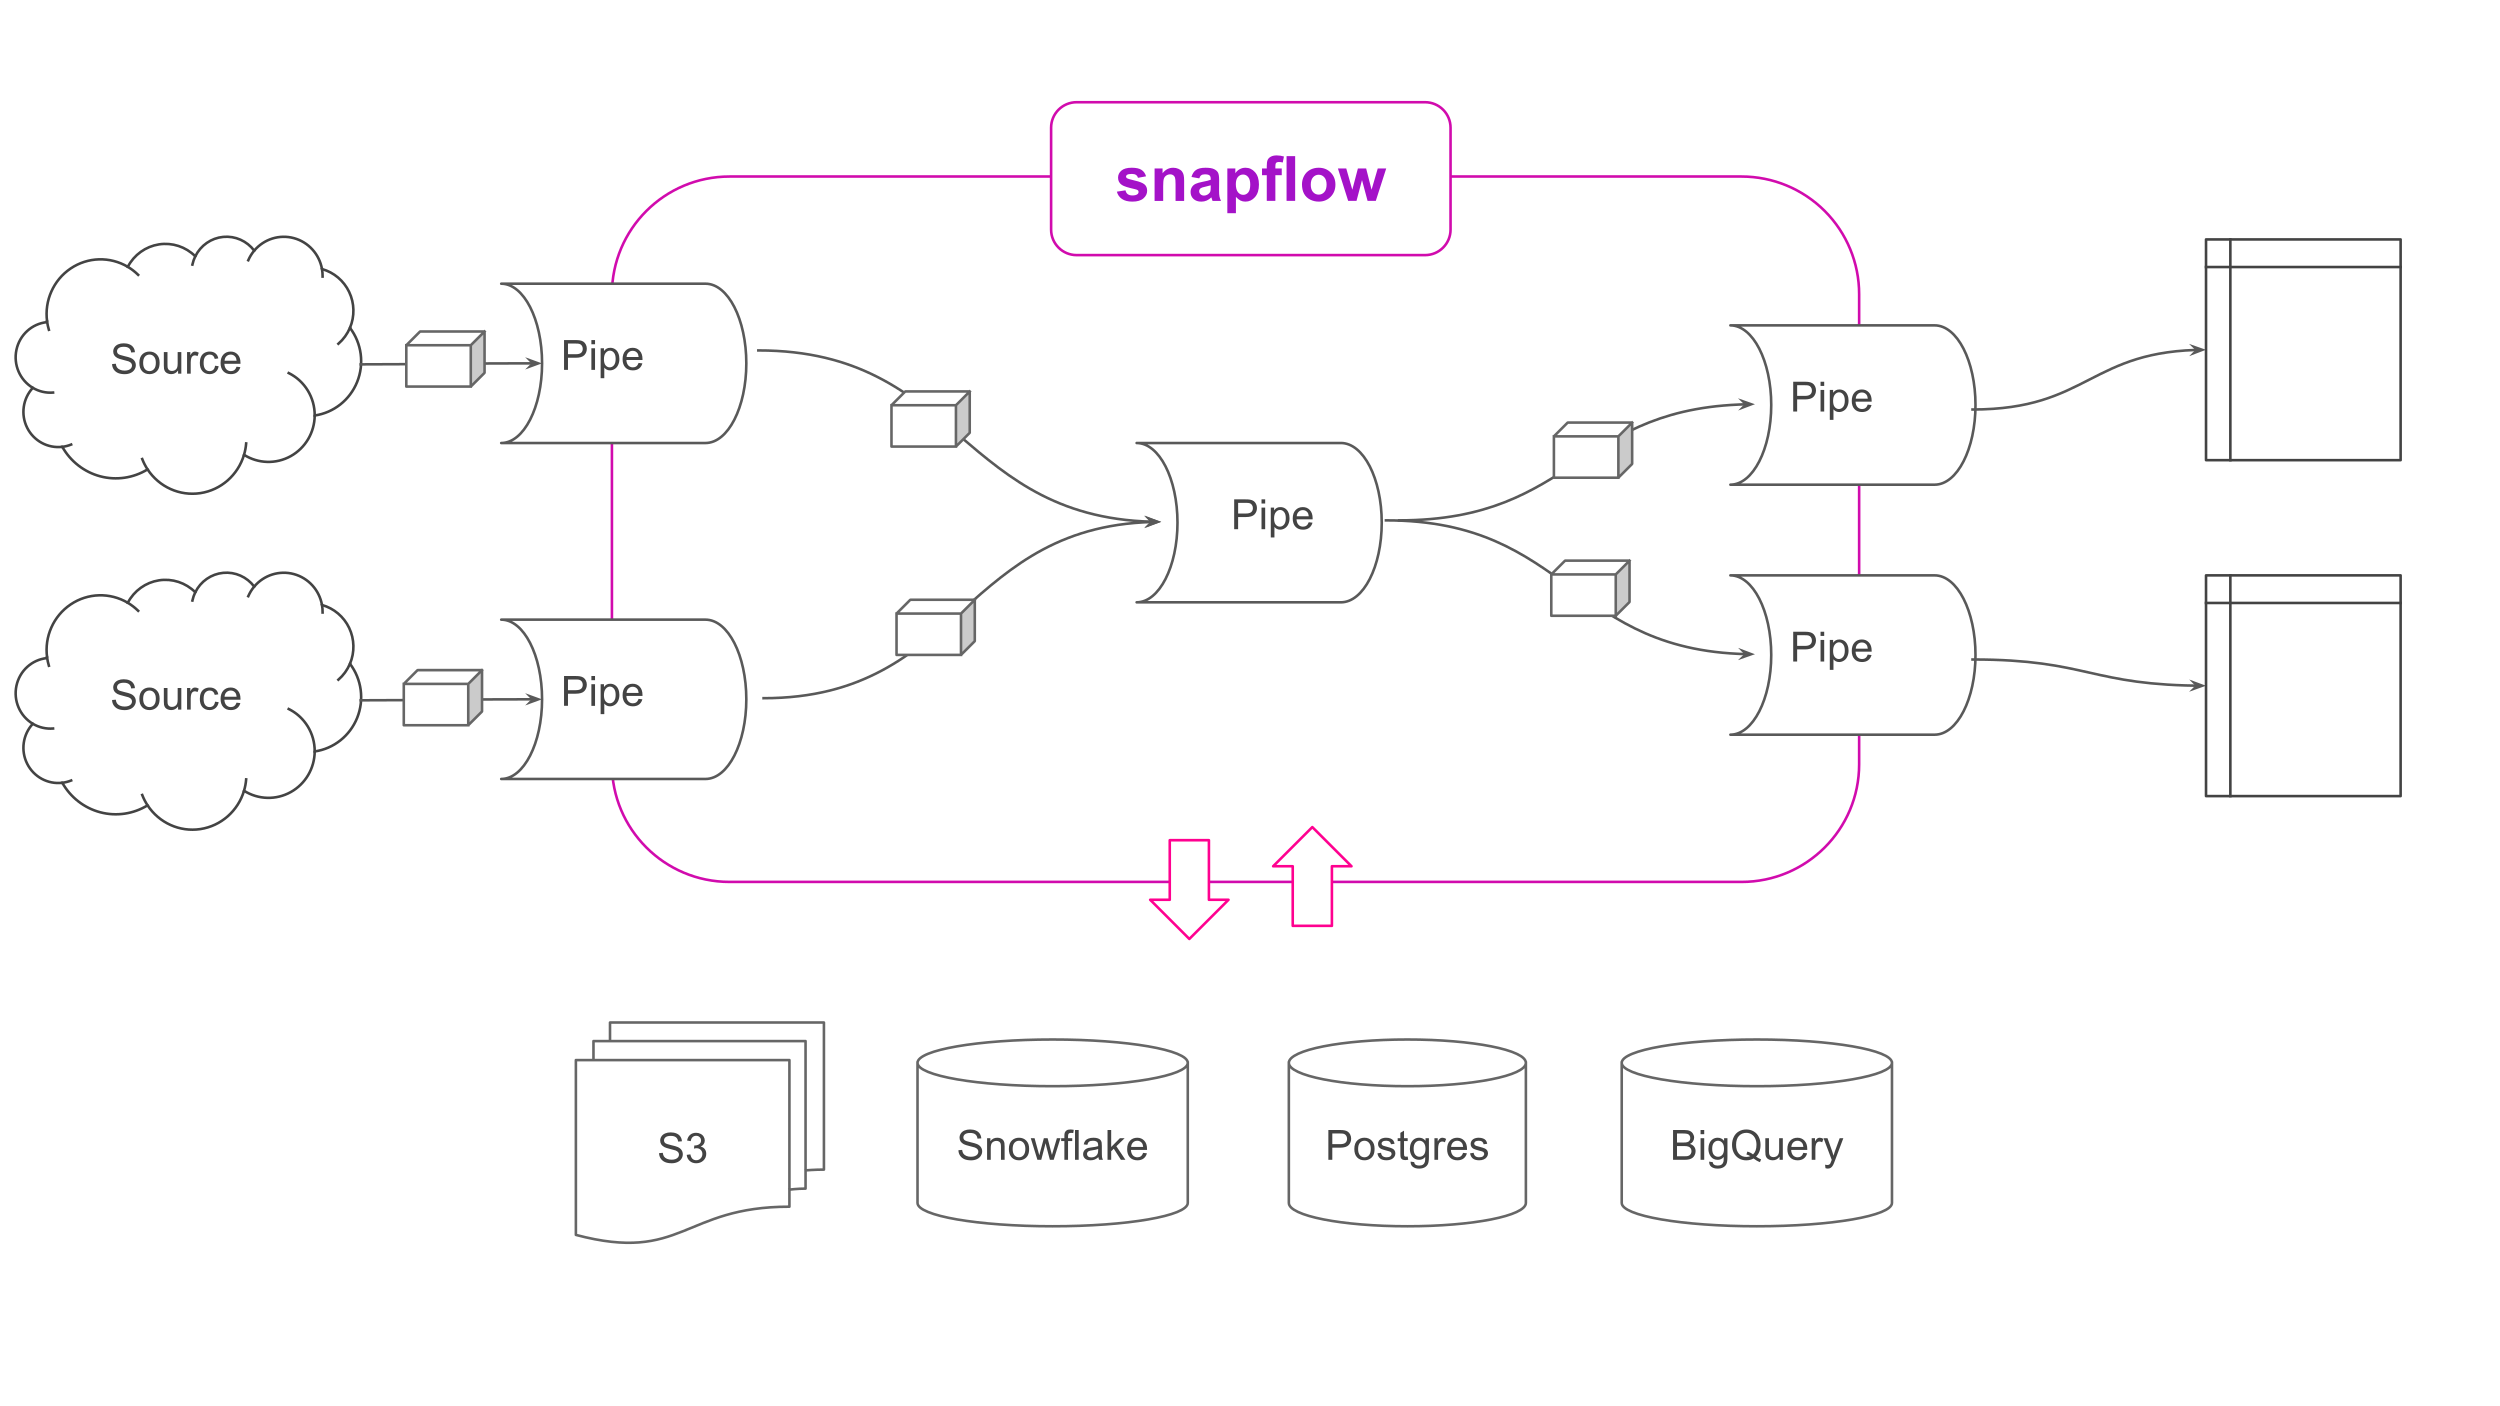 <svg version="1.1" viewBox="0.0 0.0 960.0 540.0" fill="none" stroke="none" stroke-linecap="square" stroke-miterlimit="10" xmlns:xlink="http://www.w3.org/1999/xlink" xmlns="http://www.w3.org/2000/svg"><rect x="0.0" y="0.0" width="960.0" height="540.0" fill="#333333" stroke="none"/><clipPath id="g8a3836cb62_0_424.0"><path d="m0 0l960.0 0l0 540.0l-960.0 0l0 -540.0z" clip-rule="nonzero"/></clipPath><g clip-path="url(#g8a3836cb62_0_424.0)"><path fill="#ffffff" d="m0 0l960.0 0l0 540.0l-960.0 0z" fill-rule="evenodd"/><path fill="#000000" fill-opacity="0.0" d="m234.979 112.933l0 0c0 -24.933 20.212 -45.145 45.145 -45.145l388.639 0c11.973 0 23.456 4.756 31.922 13.223c8.466 8.466 13.223 19.949 13.223 31.923l0 180.576c0 24.933 -20.212 45.145 -45.145 45.145l-388.639 0c-24.933 0 -45.145 -20.212 -45.145 -45.145z" fill-rule="evenodd"/><path stroke="#d10bad" stroke-width="1.0" stroke-linejoin="round" stroke-linecap="butt" d="m234.979 112.933l0 0c0 -24.933 20.212 -45.145 45.145 -45.145l388.639 0c11.973 0 23.456 4.756 31.922 13.223c8.466 8.466 13.223 19.949 13.223 31.923l0 180.576c0 24.933 -20.212 45.145 -45.145 45.145l-388.639 0c-24.933 0 -45.145 -20.212 -45.145 -45.145z" fill-rule="evenodd"/><path fill="#ffffff" d="m403.624 49.037l0 0c0 -5.404 4.381 -9.785 9.785 -9.785l133.816 0c2.595 0 5.084 1.031 6.919 2.866c1.835 1.835 2.866 4.324 2.866 6.919l0 39.139c0 5.404 -4.381 9.785 -9.785 9.785l-133.816 0l0 0c-5.404 0 -9.785 -4.381 -9.785 -9.785z" fill-rule="evenodd"/><path stroke="#d10bad" stroke-width="1.0" stroke-linejoin="round" stroke-linecap="butt" d="m403.624 49.037l0 0c0 -5.404 4.381 -9.785 9.785 -9.785l133.816 0c2.595 0 5.084 1.031 6.919 2.866c1.835 1.835 2.866 4.324 2.866 6.919l0 39.139c0 5.404 -4.381 9.785 -9.785 9.785l-133.816 0l0 0c-5.404 0 -9.785 -4.381 -9.785 -9.785z" fill-rule="evenodd"/><path fill="#a412c8" d="m428.877 73.599l3.312 -0.516q0.203 0.969 0.844 1.469q0.656 0.5 1.812 0.5q1.281 0 1.922 -0.469q0.438 -0.328 0.438 -0.891q0 -0.375 -0.234 -0.609q-0.25 -0.234 -1.109 -0.438q-3.984 -0.875 -5.047 -1.609q-1.484 -1.0 -1.484 -2.797q0 -1.625 1.281 -2.719q1.281 -1.109 3.969 -1.109q2.547 0 3.781 0.844q1.25 0.828 1.719 2.453l-3.109 0.578q-0.188 -0.734 -0.75 -1.109q-0.562 -0.391 -1.594 -0.391q-1.297 0 -1.859 0.359q-0.375 0.266 -0.375 0.672q0 0.344 0.328 0.594q0.453 0.328 3.078 0.938q2.625 0.594 3.672 1.453q1.031 0.875 1.031 2.453q0 1.703 -1.438 2.938q-1.422 1.234 -4.219 1.234q-2.547 0 -4.031 -1.031q-1.484 -1.031 -1.938 -2.797zm25.832 3.547l-3.297 0l0 -6.359q0 -2.016 -0.219 -2.594q-0.203 -0.594 -0.688 -0.922q-0.469 -0.328 -1.125 -0.328q-0.859 0 -1.547 0.469q-0.672 0.469 -0.922 1.25q-0.25 0.766 -0.25 2.844l0 5.641l-3.297 0l0 -12.453l3.062 0l0 1.828q1.625 -2.109 4.094 -2.109q1.094 0 1.984 0.406q0.906 0.391 1.375 1.0q0.469 0.609 0.641 1.391q0.188 0.766 0.188 2.203l0 7.734zm5.801 -8.656l-2.984 -0.531q0.5 -1.812 1.719 -2.672q1.234 -0.875 3.672 -0.875q2.203 0 3.281 0.531q1.078 0.516 1.516 1.328q0.438 0.797 0.438 2.938l-0.031 3.844q0 1.641 0.156 2.422q0.156 0.781 0.594 1.672l-3.266 0q-0.125 -0.328 -0.312 -0.969q-0.078 -0.297 -0.125 -0.391q-0.844 0.812 -1.812 1.234q-0.953 0.406 -2.031 0.406q-1.922 0 -3.031 -1.047q-1.109 -1.047 -1.109 -2.641q0 -1.047 0.5 -1.875q0.5 -0.828 1.406 -1.266q0.922 -0.438 2.625 -0.766q2.312 -0.438 3.203 -0.812l0 -0.328q0 -0.953 -0.469 -1.344q-0.469 -0.406 -1.766 -0.406q-0.891 0 -1.391 0.344q-0.484 0.344 -0.781 1.203zm4.406 2.672q-0.641 0.219 -2.016 0.516q-1.359 0.281 -1.781 0.562q-0.641 0.469 -0.641 1.172q0 0.688 0.516 1.188q0.516 0.5 1.312 0.5q0.891 0 1.688 -0.578q0.609 -0.453 0.797 -1.094q0.125 -0.422 0.125 -1.609l0 -0.656zm6.379 -6.469l3.078 0l0 1.828q0.594 -0.938 1.609 -1.516q1.031 -0.594 2.266 -0.594q2.172 0 3.672 1.703q1.516 1.703 1.516 4.734q0 3.125 -1.531 4.859q-1.516 1.719 -3.672 1.719q-1.031 0 -1.875 -0.406q-0.844 -0.422 -1.766 -1.406l0 6.266l-3.297 0l0 -17.188zm3.266 6.016q0 2.094 0.828 3.109q0.828 1.0 2.031 1.0q1.141 0 1.906 -0.922q0.766 -0.922 0.766 -3.016q0 -1.969 -0.797 -2.906q-0.781 -0.953 -1.938 -0.953q-1.203 0 -2.0 0.938q-0.797 0.922 -0.797 2.75zm10.051 -6.016l1.828 0l0 -0.938q0 -1.562 0.328 -2.328q0.344 -0.781 1.234 -1.266q0.906 -0.484 2.266 -0.484q1.406 0 2.766 0.422l-0.453 2.297q-0.781 -0.188 -1.516 -0.188q-0.703 0 -1.016 0.328q-0.312 0.328 -0.312 1.281l0 0.875l2.453 0l0 2.594l-2.453 0l0 9.859l-3.297 0l0 -9.859l-1.828 0l0 -2.594zm9.43 12.453l0 -17.188l3.297 0l0 17.188l-3.297 0zm5.918 -6.406q0 -1.641 0.797 -3.172q0.812 -1.531 2.297 -2.344q1.484 -0.812 3.312 -0.812q2.828 0 4.625 1.844q1.813 1.828 1.813 4.625q0 2.828 -1.828 4.688q-1.828 1.859 -4.594 1.859q-1.703 0 -3.266 -0.766q-1.547 -0.781 -2.359 -2.266q-0.797 -1.5 -0.797 -3.656zm3.375 0.188q0 1.844 0.875 2.828q0.875 0.984 2.172 0.984q1.281 0 2.156 -0.984q0.875 -0.984 0.875 -2.859q0 -1.828 -0.875 -2.812q-0.875 -0.984 -2.156 -0.984q-1.297 0 -2.172 0.984q-0.875 0.984 -0.875 2.844zm14.363 6.219l-3.938 -12.453l3.203 0l2.328 8.156l2.141 -8.156l3.172 0l2.078 8.156l2.375 -8.156l3.25 0l-4.0 12.453l-3.156 0l-2.141 -8.0l-2.109 8.0l-3.203 0z" fill-rule="nonzero"/><path fill="#ffffff" d="m488.89 332.643l15.039 -15.039l15.039 15.039l-7.52 0l0 22.882l-15.039 0l0 -22.882z" fill-rule="evenodd"/><path stroke="#ff0190" stroke-width="1.0" stroke-linejoin="round" stroke-linecap="butt" d="m488.89 332.643l15.039 -15.039l15.039 15.039l-7.52 0l0 22.882l-15.039 0l0 -22.882z" fill-rule="evenodd"/><path fill="#ffffff" d="m471.744 345.519l-15.039 15.039l-15.039 -15.039l7.52 0l0 -22.882l15.039 0l0 22.882z" fill-rule="evenodd"/><path stroke="#ff0190" stroke-width="1.0" stroke-linejoin="round" stroke-linecap="butt" d="m471.744 345.519l-15.039 15.039l-15.039 -15.039l7.52 0l0 -22.882l15.039 0l0 22.882z" fill-rule="evenodd"/><path fill="#000000" fill-opacity="0.0" d="m494.915 408.135l0 0c0 4.951 20.376 8.965 45.512 8.965c25.135 0 45.512 -4.014 45.512 -8.965l0 53.787c0 4.951 -20.376 8.965 -45.512 8.965c-25.135 0 -45.512 -4.014 -45.512 -8.965z" fill-rule="evenodd"/><path fill="#000000" fill-opacity="0.0" d="m494.915 408.135l0 0c0 -4.951 20.376 -8.965 45.512 -8.965c25.135 0 45.512 4.014 45.512 8.965l0 0c0 4.951 -20.376 8.965 -45.512 8.965c-25.135 0 -45.512 -4.014 -45.512 -8.965z" fill-rule="evenodd"/><path fill="#000000" fill-opacity="0.0" d="m585.938 408.135l0 0c0 4.951 -20.376 8.965 -45.512 8.965c-25.135 0 -45.512 -4.014 -45.512 -8.965l0 0c0 -4.951 20.376 -8.965 45.512 -8.965c25.135 0 45.512 4.014 45.512 8.965l0 53.787c0 4.951 -20.376 8.965 -45.512 8.965c-25.135 0 -45.512 -4.014 -45.512 -8.965l0 -53.787" fill-rule="evenodd"/><path fill="#ffffff" fill-opacity="0.4" d="m494.915 408.135l0 0c0 -4.951 20.376 -8.965 45.512 -8.965c25.135 0 45.512 4.014 45.512 8.965l0 0c0 4.951 -20.376 8.965 -45.512 8.965c-25.135 0 -45.512 -4.014 -45.512 -8.965z" fill-rule="evenodd"/><path stroke="#666666" stroke-width="1.0" stroke-linejoin="round" stroke-linecap="butt" d="m585.938 408.135l0 0c0 4.951 -20.376 8.965 -45.512 8.965c-25.135 0 -45.512 -4.014 -45.512 -8.965l0 0c0 -4.951 20.376 -8.965 45.512 -8.965c25.135 0 45.512 4.014 45.512 8.965l0 53.787c0 4.951 -20.376 8.965 -45.512 8.965c-25.135 0 -45.512 -4.014 -45.512 -8.965l0 -53.787" fill-rule="evenodd"/><path fill="#434343" d="m510.09 445.371l0 -11.453l4.328 0q1.141 0 1.734 0.109q0.844 0.141 1.406 0.531q0.578 0.391 0.922 1.109q0.359 0.703 0.359 1.562q0 1.453 -0.938 2.469q-0.922 1.016 -3.359 1.016l-2.938 0l0 4.656l-1.516 0zm1.516 -6.016l2.969 0q1.469 0 2.078 -0.547q0.625 -0.547 0.625 -1.531q0 -0.719 -0.375 -1.234q-0.359 -0.516 -0.953 -0.672q-0.375 -0.109 -1.406 -0.109l-2.938 0l0 4.094zm8.453 1.859q0 -2.297 1.281 -3.406q1.078 -0.922 2.609 -0.922q1.719 0 2.797 1.125q1.094 1.109 1.094 3.094q0 1.594 -0.484 2.516q-0.484 0.922 -1.406 1.438q-0.906 0.5 -2.0 0.5q-1.734 0 -2.812 -1.109q-1.078 -1.125 -1.078 -3.234zm1.453 0q0 1.594 0.688 2.391q0.703 0.797 1.75 0.797q1.047 0 1.734 -0.797q0.703 -0.797 0.703 -2.438q0 -1.531 -0.703 -2.328q-0.688 -0.797 -1.734 -0.797q-1.047 0 -1.75 0.797q-0.688 0.781 -0.688 2.375zm7.414 1.672l1.391 -0.219q0.109 0.844 0.641 1.297q0.547 0.438 1.5 0.438q0.969 0 1.438 -0.391q0.469 -0.406 0.469 -0.938q0 -0.469 -0.406 -0.75q-0.297 -0.188 -1.438 -0.469q-1.547 -0.391 -2.156 -0.672q-0.594 -0.297 -0.906 -0.797q-0.297 -0.5 -0.297 -1.109q0 -0.562 0.25 -1.031q0.25 -0.469 0.688 -0.781q0.328 -0.25 0.891 -0.406q0.578 -0.172 1.219 -0.172q0.984 0 1.719 0.281q0.734 0.281 1.078 0.766q0.359 0.469 0.5 1.281l-1.375 0.188q-0.094 -0.641 -0.547 -1.0q-0.453 -0.359 -1.266 -0.359q-0.969 0 -1.391 0.328q-0.406 0.312 -0.406 0.734q0 0.281 0.172 0.5q0.172 0.219 0.531 0.375q0.219 0.078 1.25 0.359q1.484 0.391 2.078 0.656q0.594 0.25 0.922 0.734q0.344 0.484 0.344 1.203q0 0.703 -0.422 1.328q-0.406 0.609 -1.188 0.953q-0.766 0.344 -1.734 0.344q-1.625 0 -2.469 -0.672q-0.844 -0.672 -1.078 -2.0zm11.625 1.219l0.203 1.25q-0.594 0.125 -1.062 0.125q-0.766 0 -1.188 -0.234q-0.422 -0.25 -0.594 -0.641q-0.172 -0.406 -0.172 -1.672l0 -4.766l-1.031 0l0 -1.094l1.031 0l0 -2.062l1.406 -0.844l0 2.906l1.406 0l0 1.094l-1.406 0l0 4.844q0 0.609 0.062 0.781q0.078 0.172 0.25 0.281q0.172 0.094 0.484 0.094q0.234 0 0.609 -0.062zm1.117 1.953l1.375 0.203q0.078 0.641 0.469 0.922q0.531 0.391 1.438 0.391q0.969 0 1.5 -0.391q0.531 -0.391 0.719 -1.094q0.109 -0.422 0.109 -1.812q-0.922 1.094 -2.297 1.094q-1.719 0 -2.656 -1.234q-0.938 -1.234 -0.938 -2.969q0 -1.188 0.422 -2.188q0.438 -1.0 1.25 -1.547q0.828 -0.547 1.922 -0.547q1.469 0 2.422 1.188l0 -1.0l1.297 0l0 7.172q0 1.938 -0.391 2.75q-0.391 0.812 -1.25 1.281q-0.859 0.469 -2.109 0.469q-1.484 0 -2.406 -0.672q-0.906 -0.672 -0.875 -2.016zm1.172 -4.984q0 1.625 0.641 2.375q0.656 0.75 1.625 0.75q0.969 0 1.625 -0.734q0.656 -0.75 0.656 -2.344q0 -1.531 -0.672 -2.297q-0.672 -0.781 -1.625 -0.781q-0.938 0 -1.594 0.766q-0.656 0.766 -0.656 2.266zm7.977 4.297l0 -8.297l1.266 0l0 1.25q0.484 -0.875 0.891 -1.156q0.406 -0.281 0.906 -0.281q0.703 0 1.438 0.453l-0.484 1.297q-0.516 -0.297 -1.031 -0.297q-0.453 0 -0.828 0.281q-0.359 0.266 -0.516 0.766q-0.234 0.75 -0.234 1.641l0 4.344l-1.406 0zm11.016 -2.672l1.453 0.172q-0.344 1.281 -1.281 1.984q-0.922 0.703 -2.359 0.703q-1.828 0 -2.891 -1.125q-1.062 -1.125 -1.062 -3.141q0 -2.094 1.078 -3.25q1.078 -1.156 2.797 -1.156q1.656 0 2.703 1.141q1.062 1.125 1.062 3.172q0 0.125 0 0.375l-6.188 0q0.078 1.375 0.766 2.109q0.703 0.719 1.734 0.719q0.781 0 1.328 -0.406q0.547 -0.406 0.859 -1.297zm-4.609 -2.281l4.625 0q-0.094 -1.047 -0.531 -1.562q-0.672 -0.812 -1.734 -0.812q-0.969 0 -1.641 0.656q-0.656 0.641 -0.719 1.719zm7.273 2.469l1.391 -0.219q0.109 0.844 0.641 1.297q0.547 0.438 1.5 0.438q0.969 0 1.438 -0.391q0.469 -0.406 0.469 -0.938q0 -0.469 -0.406 -0.75q-0.297 -0.188 -1.438 -0.469q-1.547 -0.391 -2.156 -0.672q-0.594 -0.297 -0.906 -0.797q-0.297 -0.5 -0.297 -1.109q0 -0.562 0.25 -1.031q0.25 -0.469 0.688 -0.781q0.328 -0.25 0.891 -0.406q0.578 -0.172 1.219 -0.172q0.984 0 1.719 0.281q0.734 0.281 1.078 0.766q0.359 0.469 0.5 1.281l-1.375 0.188q-0.094 -0.641 -0.547 -1.0q-0.453 -0.359 -1.266 -0.359q-0.969 0 -1.391 0.328q-0.406 0.312 -0.406 0.734q0 0.281 0.172 0.5q0.172 0.219 0.531 0.375q0.219 0.078 1.25 0.359q1.484 0.391 2.078 0.656q0.594 0.25 0.922 0.734q0.344 0.484 0.344 1.203q0 0.703 -0.422 1.328q-0.406 0.609 -1.188 0.953q-0.766 0.344 -1.734 0.344q-1.625 0 -2.469 -0.672q-0.844 -0.672 -1.078 -2.0z" fill-rule="nonzero"/><path fill="#ffffff" d="m514.9 231.289l-78.432 0c8.663 0 15.686 -13.695 15.686 -30.588c0 -16.893 -7.023 -30.588 -15.686 -30.588l78.432 0l0 0c8.663 0 15.686 13.695 15.686 30.588c0 16.893 -7.023 30.588 -15.686 30.588z" fill-rule="evenodd"/><path stroke="#595959" stroke-width="1.0" stroke-linejoin="round" stroke-linecap="butt" d="m514.9 231.289l-78.432 0c8.663 0 15.686 -13.695 15.686 -30.588c0 -16.893 -7.023 -30.588 -15.686 -30.588l78.432 0l0 0c8.663 0 15.686 13.695 15.686 30.588c0 16.893 -7.023 30.588 -15.686 30.588z" fill-rule="evenodd"/><path fill="#000000" fill-opacity="0.0" d="m445.908 178.848l137.827 0l0 43.087l-137.827 0z" fill-rule="evenodd"/><path fill="#434343" d="m473.923 203.208l0 -11.453l4.328 0q1.141 0 1.734 0.109q0.844 0.141 1.406 0.531q0.578 0.391 0.922 1.109q0.359 0.703 0.359 1.562q0 1.453 -0.938 2.469q-0.922 1.016 -3.359 1.016l-2.938 0l0 4.656l-1.516 0zm1.516 -6.016l2.969 0q1.469 0 2.078 -0.547q0.625 -0.547 0.625 -1.531q0 -0.719 -0.375 -1.234q-0.359 -0.516 -0.953 -0.672q-0.375 -0.109 -1.406 -0.109l-2.938 0l0 4.094zm8.984 -3.828l0 -1.609l1.406 0l0 1.609l-1.406 0zm0 9.844l0 -8.297l1.406 0l0 8.297l-1.406 0zm3.555 3.188l0 -11.484l1.281 0l0 1.078q0.453 -0.641 1.016 -0.953q0.578 -0.312 1.391 -0.312q1.062 0 1.875 0.547q0.812 0.547 1.219 1.547q0.422 0.984 0.422 2.172q0 1.281 -0.469 2.297q-0.453 1.016 -1.328 1.562q-0.859 0.547 -1.828 0.547q-0.703 0 -1.266 -0.297q-0.547 -0.297 -0.906 -0.75l0 4.047l-1.406 0zm1.266 -7.297q0 1.609 0.641 2.375q0.656 0.766 1.578 0.766q0.938 0 1.609 -0.797q0.672 -0.797 0.672 -2.453q0 -1.594 -0.656 -2.375q-0.656 -0.797 -1.562 -0.797q-0.891 0 -1.594 0.844q-0.688 0.844 -0.688 2.438zm13.305 1.438l1.453 0.172q-0.344 1.281 -1.281 1.984q-0.922 0.703 -2.359 0.703q-1.828 0 -2.891 -1.125q-1.062 -1.125 -1.062 -3.141q0 -2.094 1.078 -3.25q1.078 -1.156 2.797 -1.156q1.656 0 2.703 1.141q1.062 1.125 1.062 3.172q0 0.125 0 0.375l-6.188 0q0.078 1.375 0.766 2.109q0.703 0.719 1.734 0.719q0.781 0 1.328 -0.406q0.547 -0.406 0.859 -1.297zm-4.609 -2.281l4.625 0q-0.094 -1.047 -0.531 -1.562q-0.672 -0.812 -1.734 -0.812q-0.969 0 -1.641 0.656q-0.656 0.641 -0.719 1.719z" fill-rule="nonzero"/><path fill="#ffffff" d="m742.902 186.118l-78.432 0c8.663 0 15.686 -13.695 15.686 -30.588c0 -16.893 -7.023 -30.588 -15.686 -30.588l78.432 0l0 0c8.663 0 15.686 13.695 15.686 30.588c0 16.893 -7.023 30.588 -15.686 30.588z" fill-rule="evenodd"/><path stroke="#595959" stroke-width="1.0" stroke-linejoin="round" stroke-linecap="butt" d="m742.902 186.118l-78.432 0c8.663 0 15.686 -13.695 15.686 -30.588c0 -16.893 -7.023 -30.588 -15.686 -30.588l78.432 0l0 0c8.663 0 15.686 13.695 15.686 30.588c0 16.893 -7.023 30.588 -15.686 30.588z" fill-rule="evenodd"/><path fill="#000000" fill-opacity="0.0" d="m673.909 133.677l137.827 0l0 43.087l-137.827 0z" fill-rule="evenodd"/><path fill="#434343" d="m688.589 158.037l0 -11.453l4.328 0q1.141 0 1.734 0.109q0.844 0.141 1.406 0.531q0.578 0.391 0.922 1.109q0.359 0.703 0.359 1.562q0 1.453 -0.938 2.469q-0.922 1.016 -3.359 1.016l-2.938 0l0 4.656l-1.516 0zm1.516 -6.016l2.969 0q1.469 0 2.078 -0.547q0.625 -0.547 0.625 -1.531q0 -0.719 -0.375 -1.234q-0.359 -0.516 -0.953 -0.672q-0.375 -0.109 -1.406 -0.109l-2.938 0l0 4.094zm8.984 -3.828l0 -1.609l1.406 0l0 1.609l-1.406 0zm0 9.844l0 -8.297l1.406 0l0 8.297l-1.406 0zm3.555 3.188l0 -11.484l1.281 0l0 1.078q0.453 -0.641 1.016 -0.953q0.578 -0.312 1.391 -0.312q1.062 0 1.875 0.547q0.812 0.547 1.219 1.547q0.422 0.984 0.422 2.172q0 1.281 -0.469 2.297q-0.453 1.016 -1.328 1.562q-0.859 0.547 -1.828 0.547q-0.703 0 -1.266 -0.297q-0.547 -0.297 -0.906 -0.75l0 4.047l-1.406 0zm1.266 -7.297q0 1.609 0.641 2.375q0.656 0.766 1.578 0.766q0.938 0 1.609 -0.797q0.672 -0.797 0.672 -2.453q0 -1.594 -0.656 -2.375q-0.656 -0.797 -1.562 -0.797q-0.891 0 -1.594 0.844q-0.688 0.844 -0.688 2.438zm13.305 1.438l1.453 0.172q-0.344 1.281 -1.281 1.984q-0.922 0.703 -2.359 0.703q-1.828 0 -2.891 -1.125q-1.062 -1.125 -1.062 -3.141q0 -2.094 1.078 -3.25q1.078 -1.156 2.797 -1.156q1.656 0 2.703 1.141q1.062 1.125 1.062 3.172q0 0.125 0 0.375l-6.188 0q0.078 1.375 0.766 2.109q0.703 0.719 1.734 0.719q0.781 0 1.328 -0.406q0.547 -0.406 0.859 -1.297zm-4.609 -2.281l4.625 0q-0.094 -1.047 -0.531 -1.562q-0.672 -0.812 -1.734 -0.812q-0.969 0 -1.641 0.656q-0.656 0.641 -0.719 1.719z" fill-rule="nonzero"/><path fill="#000000" fill-opacity="0.0" d="m291.199 134.564c38.677 0 58.016 16.457 77.354 32.913c19.339 16.457 38.677 32.913 77.354 32.913" fill-rule="evenodd"/><path stroke="#595959" stroke-width="1.0" stroke-linejoin="round" stroke-linecap="butt" d="m291.199 134.564c38.677 0 58.016 16.457 77.354 32.913c9.669 8.228 19.339 16.457 31.425 22.628c6.043 3.086 12.691 5.657 20.245 7.457c3.777 0.9 7.781 1.607 12.049 2.089c2.134 0.241 4.334 0.426 6.605 0.55c1.135 0.062 2.289 0.109 3.46 0.141l0.143 0.003" fill-rule="evenodd"/><path fill="#595959" stroke="#595959" stroke-width="1.0" stroke-linecap="butt" d="m442.481 200.347l-1.139 1.11l3.104 -1.085l-3.075 -1.164z" fill-rule="evenodd"/><path fill="#000000" fill-opacity="0.0" d="m537.247 199.819c34.165 0 51.248 -11.15 68.331 -22.299c17.083 -11.15 34.165 -22.299 68.331 -22.299" fill-rule="evenodd"/><path stroke="#595959" stroke-width="1.0" stroke-linejoin="round" stroke-linecap="butt" d="m537.247 199.819c34.165 0 51.248 -11.15 68.331 -22.299c8.541 -5.575 17.083 -11.15 27.759 -15.331c5.338 -2.091 11.211 -3.833 17.883 -5.052c3.336 -0.61 6.873 -1.089 10.643 -1.415c1.885 -0.163 3.829 -0.289 5.835 -0.373c0.502 -0.021 1.007 -0.04 1.516 -0.056c0.255 -0.008 0.51 -0.015 0.767 -0.022l0.5 -0.012" fill-rule="evenodd"/><path fill="#595959" stroke="#595959" stroke-width="1.0" stroke-linecap="butt" d="m670.482 155.259l-1.112 1.137l3.077 -1.159l-3.102 -1.09z" fill-rule="evenodd"/><path fill="#000000" fill-opacity="0.0" d="m757.446 157.248c22.417 0 33.626 -5.732 44.835 -11.465c11.209 -5.732 22.417 -11.465 44.835 -11.465" fill-rule="evenodd"/><path stroke="#595959" stroke-width="1.0" stroke-linejoin="round" stroke-linecap="butt" d="m757.446 157.248c22.417 0 33.626 -5.732 44.835 -11.465c5.604 -2.866 11.209 -5.732 18.214 -7.882c3.503 -1.075 7.356 -1.97 11.734 -2.597c2.189 -0.313 4.51 -0.56 6.984 -0.728c1.237 -0.084 2.512 -0.148 3.828 -0.192l0.648 -0.019" fill-rule="evenodd"/><path fill="#595959" stroke="#595959" stroke-width="1.0" stroke-linecap="butt" d="m843.689 134.366l-1.109 1.14l3.074 -1.167l-3.105 -1.082z" fill-rule="evenodd"/><path fill="#000000" fill-opacity="0.0" d="m18.08 123.401l0 0c-1.068 -7.957 2.439 -15.834 9.034 -20.289c6.595 -4.455 15.121 -4.705 21.96 -0.646l0 0c2.423 -4.627 6.857 -7.821 11.961 -8.617c5.104 -0.796 10.279 0.9 13.96 4.575l0 0c2.064 -4.195 6.116 -7.013 10.719 -7.455c4.603 -0.442 9.104 1.555 11.908 5.283l0 0c3.728 -4.447 9.66 -6.319 15.229 -4.806c5.569 1.512 9.774 6.137 10.796 11.874l0 0c4.568 1.263 8.373 4.473 10.432 8.801c2.059 4.328 2.17 9.35 0.304 13.768l0 0c4.498 5.933 5.55 13.84 2.764 20.768c-2.786 6.929 -8.993 11.839 -16.303 12.898c-0.052 6.503 -3.57 12.47 -9.2 15.601c-5.63 3.131 -12.491 2.937 -17.94 -0.506c-2.321 7.788 -8.853 13.519 -16.775 14.716c-7.922 1.197 -15.812 -2.354 -20.263 -9.119c-5.456 3.334 -12.002 4.295 -18.163 2.665c-6.16 -1.63 -11.416 -5.713 -14.581 -11.329l0 0c-5.575 0.661 -10.966 -2.266 -13.496 -7.33c-2.53 -5.063 -1.662 -11.185 2.174 -15.326l0 0c-4.973 -2.967 -7.511 -8.854 -6.29 -14.591c1.221 -5.737 5.925 -10.025 11.657 -10.627z" fill-rule="evenodd"/><path fill="#000000" fill-opacity="0.0" d="m12.602 148.926l0 0c2.347 1.4 5.058 2.035 7.77 1.82m3.551 20.837c1.166 -0.138 2.309 -0.431 3.399 -0.871m29.343 9.534c-0.82 -1.246 -1.507 -2.578 -2.048 -3.973m39.088 -1.624l0 0c0.423 -1.42 0.697 -2.881 0.818 -4.36m26.321 -10.734c0.055 -6.923 -3.825 -13.262 -9.973 -16.294m23.511 -17.371c-0.996 2.357 -2.516 4.449 -4.441 6.11m-6.295 -28.68l0 0c0.17 0.952 0.248 1.918 0.234 2.886m-26.26 -9.953l0 0c-0.93 1.109 -1.696 2.349 -2.275 3.68m-20.352 -1.508l0 0c-0.496 1.007 -0.866 2.074 -1.102 3.174m-24.819 0.868l0 0c1.447 0.859 2.786 1.893 3.987 3.079m-34.981 17.856l0 0c0.147 1.097 0.38 2.18 0.696 3.239" fill-rule="evenodd"/><path stroke="#434343" stroke-width="1.0" stroke-linejoin="round" stroke-linecap="butt" d="m18.08 123.401l0 0c-1.068 -7.957 2.439 -15.834 9.034 -20.289c6.595 -4.455 15.121 -4.705 21.96 -0.646l0 0c2.423 -4.627 6.857 -7.821 11.961 -8.617c5.104 -0.796 10.279 0.9 13.96 4.575l0 0c2.064 -4.195 6.116 -7.013 10.719 -7.455c4.603 -0.442 9.104 1.555 11.908 5.283l0 0c3.728 -4.447 9.66 -6.319 15.229 -4.806c5.569 1.512 9.774 6.137 10.796 11.874l0 0c4.568 1.263 8.373 4.473 10.432 8.801c2.059 4.328 2.17 9.35 0.304 13.768l0 0c4.498 5.933 5.55 13.84 2.764 20.768c-2.786 6.929 -8.993 11.839 -16.303 12.898c-0.052 6.503 -3.57 12.47 -9.2 15.601c-5.63 3.131 -12.491 2.937 -17.94 -0.506c-2.321 7.788 -8.853 13.519 -16.775 14.716c-7.922 1.197 -15.812 -2.354 -20.263 -9.119c-5.456 3.334 -12.002 4.295 -18.163 2.665c-6.16 -1.63 -11.416 -5.713 -14.581 -11.329l0 0c-5.575 0.661 -10.966 -2.266 -13.496 -7.33c-2.53 -5.063 -1.662 -11.185 2.174 -15.326l0 0c-4.973 -2.967 -7.511 -8.854 -6.29 -14.591c1.221 -5.737 5.925 -10.025 11.657 -10.627z" fill-rule="evenodd"/><path stroke="#434343" stroke-width="1.0" stroke-linejoin="round" stroke-linecap="butt" d="m12.602 148.926l0 0c2.347 1.4 5.058 2.035 7.77 1.82m3.551 20.837c1.166 -0.138 2.309 -0.431 3.399 -0.871m29.343 9.534c-0.82 -1.246 -1.507 -2.578 -2.048 -3.973m39.088 -1.624l0 0c0.423 -1.42 0.697 -2.881 0.818 -4.36m26.321 -10.734c0.055 -6.923 -3.825 -13.262 -9.973 -16.294m23.511 -17.371c-0.996 2.357 -2.516 4.449 -4.441 6.11m-6.295 -28.68l0 0c0.17 0.952 0.248 1.918 0.234 2.886m-26.26 -9.953l0 0c-0.93 1.109 -1.696 2.349 -2.275 3.68m-20.352 -1.508l0 0c-0.496 1.007 -0.866 2.074 -1.102 3.174m-24.819 0.868l0 0c1.447 0.859 2.786 1.893 3.987 3.079m-34.981 17.856l0 0c0.147 1.097 0.38 2.18 0.696 3.239" fill-rule="evenodd"/><path fill="#434343" d="m43.029 139.797l1.438 -0.125q0.094 0.859 0.469 1.422q0.375 0.547 1.156 0.891q0.781 0.328 1.75 0.328q0.875 0 1.531 -0.25q0.672 -0.266 0.984 -0.703q0.328 -0.453 0.328 -0.984q0 -0.547 -0.312 -0.938q-0.312 -0.406 -1.031 -0.688q-0.453 -0.172 -2.031 -0.547q-1.578 -0.391 -2.219 -0.719q-0.812 -0.438 -1.219 -1.062q-0.406 -0.641 -0.406 -1.438q0 -0.859 0.484 -1.609q0.5 -0.766 1.438 -1.156q0.953 -0.391 2.109 -0.391q1.281 0 2.25 0.422q0.969 0.406 1.484 1.203q0.531 0.797 0.578 1.797l-1.453 0.109q-0.125 -1.078 -0.797 -1.625q-0.672 -0.562 -2.0 -0.562q-1.375 0 -2.0 0.5q-0.625 0.5 -0.625 1.219q0 0.609 0.438 1.016q0.438 0.391 2.281 0.812q1.859 0.422 2.547 0.734q1.0 0.453 1.469 1.172q0.484 0.703 0.484 1.625q0 0.906 -0.531 1.719q-0.516 0.812 -1.5 1.266q-0.984 0.453 -2.203 0.453q-1.562 0 -2.609 -0.453q-1.047 -0.469 -1.656 -1.375q-0.594 -0.906 -0.625 -2.062zm10.484 -0.469q0 -2.297 1.281 -3.406q1.078 -0.922 2.609 -0.922q1.719 0 2.797 1.125q1.094 1.109 1.094 3.094q0 1.594 -0.484 2.516q-0.484 0.922 -1.406 1.438q-0.906 0.5 -2.0 0.5q-1.734 0 -2.812 -1.109q-1.078 -1.125 -1.078 -3.234zm1.453 0q0 1.594 0.688 2.391q0.703 0.797 1.75 0.797q1.047 0 1.734 -0.797q0.703 -0.797 0.703 -2.438q0 -1.531 -0.703 -2.328q-0.688 -0.797 -1.734 -0.797q-1.047 0 -1.75 0.797q-0.688 0.781 -0.688 2.375zm13.414 4.156l0 -1.219q-0.969 1.406 -2.641 1.406q-0.734 0 -1.375 -0.281q-0.625 -0.281 -0.938 -0.703q-0.312 -0.438 -0.438 -1.047q-0.078 -0.422 -0.078 -1.312l0 -5.141l1.406 0l0 4.594q0 1.109 0.078 1.484q0.141 0.562 0.562 0.875q0.438 0.312 1.062 0.312q0.641 0 1.188 -0.312q0.562 -0.328 0.781 -0.891q0.234 -0.562 0.234 -1.625l0 -4.438l1.406 0l0 8.297l-1.25 0zm3.445 0l0 -8.297l1.266 0l0 1.25q0.484 -0.875 0.891 -1.156q0.406 -0.281 0.906 -0.281q0.703 0 1.438 0.453l-0.484 1.297q-0.516 -0.297 -1.031 -0.297q-0.453 0 -0.828 0.281q-0.359 0.266 -0.516 0.766q-0.234 0.75 -0.234 1.641l0 4.344l-1.406 0zm10.75 -3.047l1.391 0.188q-0.234 1.422 -1.172 2.234q-0.922 0.812 -2.281 0.812q-1.703 0 -2.75 -1.109q-1.031 -1.125 -1.031 -3.203q0 -1.344 0.438 -2.344q0.453 -1.016 1.359 -1.516q0.922 -0.5 1.984 -0.5q1.359 0 2.219 0.688q0.859 0.672 1.094 1.938l-1.359 0.203q-0.203 -0.828 -0.703 -1.25q-0.484 -0.422 -1.188 -0.422q-1.062 0 -1.734 0.766q-0.656 0.75 -0.656 2.406q0 1.672 0.641 2.438q0.641 0.75 1.672 0.75q0.828 0 1.375 -0.5q0.562 -0.516 0.703 -1.578zm8.266 0.375l1.453 0.172q-0.344 1.281 -1.281 1.984q-0.922 0.703 -2.359 0.703q-1.828 0 -2.891 -1.125q-1.062 -1.125 -1.062 -3.141q0 -2.094 1.078 -3.25q1.078 -1.156 2.797 -1.156q1.656 0 2.703 1.141q1.062 1.125 1.062 3.172q0 0.125 0 0.375l-6.188 0q0.078 1.375 0.766 2.109q0.703 0.719 1.734 0.719q0.781 0 1.328 -0.406q0.547 -0.406 0.859 -1.297zm-4.609 -2.281l4.625 0q-0.094 -1.047 -0.531 -1.562q-0.672 -0.812 -1.734 -0.812q-0.969 0 -1.641 0.656q-0.656 0.641 -0.719 1.719z" fill-rule="nonzero"/><path fill="#ffffff" d="m270.902 170.118l-78.432 0c8.663 0 15.686 -13.695 15.686 -30.588c0 -16.893 -7.023 -30.588 -15.686 -30.588l78.432 0l0 0c8.663 0 15.686 13.695 15.686 30.588c0 16.893 -7.023 30.588 -15.686 30.588z" fill-rule="evenodd"/><path stroke="#595959" stroke-width="1.0" stroke-linejoin="round" stroke-linecap="butt" d="m270.902 170.118l-78.432 0c8.663 0 15.686 -13.695 15.686 -30.588c0 -16.893 -7.023 -30.588 -15.686 -30.588l78.432 0l0 0c8.663 0 15.686 13.695 15.686 30.588c0 16.893 -7.023 30.588 -15.686 30.588z" fill-rule="evenodd"/><path fill="#000000" fill-opacity="0.0" d="m201.909 117.677l137.827 0l0 43.087l-137.827 0z" fill-rule="evenodd"/><path fill="#434343" d="m216.589 142.037l0 -11.453l4.328 0q1.141 0 1.734 0.109q0.844 0.141 1.406 0.531q0.578 0.391 0.922 1.109q0.359 0.703 0.359 1.562q0 1.453 -0.938 2.469q-0.922 1.016 -3.359 1.016l-2.938 0l0 4.656l-1.516 0zm1.516 -6.016l2.969 0q1.469 0 2.078 -0.547q0.625 -0.547 0.625 -1.531q0 -0.719 -0.375 -1.234q-0.359 -0.516 -0.953 -0.672q-0.375 -0.109 -1.406 -0.109l-2.938 0l0 4.094zm8.984 -3.828l0 -1.609l1.406 0l0 1.609l-1.406 0zm0 9.844l0 -8.297l1.406 0l0 8.297l-1.406 0zm3.555 3.188l0 -11.484l1.281 0l0 1.078q0.453 -0.641 1.016 -0.953q0.578 -0.312 1.391 -0.312q1.062 0 1.875 0.547q0.812 0.547 1.219 1.547q0.422 0.984 0.422 2.172q0 1.281 -0.469 2.297q-0.453 1.016 -1.328 1.562q-0.859 0.547 -1.828 0.547q-0.703 0 -1.266 -0.297q-0.547 -0.297 -0.906 -0.75l0 4.047l-1.406 0zm1.266 -7.297q0 1.609 0.641 2.375q0.656 0.766 1.578 0.766q0.938 0 1.609 -0.797q0.672 -0.797 0.672 -2.453q0 -1.594 -0.656 -2.375q-0.656 -0.797 -1.562 -0.797q-0.891 0 -1.594 0.844q-0.688 0.844 -0.688 2.438zm13.305 1.438l1.453 0.172q-0.344 1.281 -1.281 1.984q-0.922 0.703 -2.359 0.703q-1.828 0 -2.891 -1.125q-1.062 -1.125 -1.062 -3.141q0 -2.094 1.078 -3.25q1.078 -1.156 2.797 -1.156q1.656 0 2.703 1.141q1.062 1.125 1.062 3.172q0 0.125 0 0.375l-6.188 0q0.078 1.375 0.766 2.109q0.703 0.719 1.734 0.719q0.781 0 1.328 -0.406q0.547 -0.406 0.859 -1.297zm-4.609 -2.281l4.625 0q-0.094 -1.047 -0.531 -1.562q-0.672 -0.812 -1.734 -0.812q-0.969 0 -1.641 0.656q-0.656 0.641 -0.719 1.719z" fill-rule="nonzero"/><path fill="#000000" fill-opacity="0.0" d="m138.51 139.911c13.533 0 18.361 -0.094 27.066 -0.189c8.705 -0.094 21.286 -0.189 42.572 -0.189" fill-rule="evenodd"/><path stroke="#595959" stroke-width="1.0" stroke-linejoin="round" stroke-linecap="butt" d="m138.51 139.911c13.533 0 18.361 -0.094 27.066 -0.189c4.352 -0.047 9.674 -0.094 16.568 -0.13c3.447 -0.018 7.287 -0.032 11.596 -0.043c2.154 -0.005 4.426 -0.009 6.824 -0.012l4.156 -0.002" fill-rule="evenodd"/><path fill="#595959" stroke="#595959" stroke-width="1.0" stroke-linecap="butt" d="m204.721 139.535l-1.124 1.125l3.089 -1.126l-3.09 -1.123z" fill-rule="evenodd"/><path fill="#ffffff" d="m156.022 132.579l24.756 0l0 15.874l-24.756 0z" fill-rule="evenodd"/><path fill="#cbcbcb" d="m180.778 132.579l5.291 -5.291l0 15.874l-5.291 5.291z" fill-rule="evenodd"/><path fill="#ffffff" d="m156.022 132.579l5.291 -5.291l24.756 0l-5.291 5.291z" fill-rule="evenodd"/><path fill="#000000" fill-opacity="0.0" d="m156.022 132.579l5.291 -5.291l24.756 0l0 15.874l-5.291 5.291l-24.756 0zm0 0l24.756 0l5.291 -5.291m-5.291 5.291l0 15.874" fill-rule="evenodd"/><path stroke="#666666" stroke-width="1.0" stroke-linejoin="round" stroke-linecap="butt" d="m156.022 132.579l5.291 -5.291l24.756 0l0 15.874l-5.291 5.291l-24.756 0zm0 0l24.756 0l5.291 -5.291m-5.291 5.291l0 15.874" fill-rule="evenodd"/><path fill="#ffffff" d="m342.329 155.608l24.756 0l0 15.874l-24.756 0z" fill-rule="evenodd"/><path fill="#cbcbcb" d="m367.085 155.608l5.291 -5.291l0 15.874l-5.291 5.291z" fill-rule="evenodd"/><path fill="#ffffff" d="m342.329 155.608l5.291 -5.291l24.756 0l-5.291 5.291z" fill-rule="evenodd"/><path fill="#000000" fill-opacity="0.0" d="m342.329 155.608l5.291 -5.291l24.756 0l0 15.874l-5.291 5.291l-24.756 0zm0 0l24.756 0l5.291 -5.291m-5.291 5.291l0 15.874" fill-rule="evenodd"/><path stroke="#666666" stroke-width="1.0" stroke-linejoin="round" stroke-linecap="butt" d="m342.329 155.608l5.291 -5.291l24.756 0l0 15.874l-5.291 5.291l-24.756 0zm0 0l24.756 0l5.291 -5.291m-5.291 5.291l0 15.874" fill-rule="evenodd"/><path fill="#ffffff" d="m596.698 167.558l24.756 0l0 15.874l-24.756 0z" fill-rule="evenodd"/><path fill="#cbcbcb" d="m621.454 167.558l5.291 -5.291l0 15.874l-5.291 5.291z" fill-rule="evenodd"/><path fill="#ffffff" d="m596.698 167.558l5.291 -5.291l24.756 0l-5.291 5.291z" fill-rule="evenodd"/><path fill="#000000" fill-opacity="0.0" d="m596.698 167.558l5.291 -5.291l24.756 0l0 15.874l-5.291 5.291l-24.756 0zm0 0l24.756 0l5.291 -5.291m-5.291 5.291l0 15.874" fill-rule="evenodd"/><path stroke="#666666" stroke-width="1.0" stroke-linejoin="round" stroke-linecap="butt" d="m596.698 167.558l5.291 -5.291l24.756 0l0 15.874l-5.291 5.291l-24.756 0zm0 0l24.756 0l5.291 -5.291m-5.291 5.291l0 15.874" fill-rule="evenodd"/><path fill="#000000" fill-opacity="0.0" d="m352.325 408.135c0 4.951 23.232 8.965 51.89 8.965c28.658 0 51.89 -4.014 51.89 -8.965l0 53.787c0 4.951 -23.232 8.965 -51.89 8.965c-28.658 0 -51.89 -4.014 -51.89 -8.965z" fill-rule="evenodd"/><path fill="#000000" fill-opacity="0.0" d="m352.325 408.135c0 -4.951 23.232 -8.965 51.89 -8.965c28.658 0 51.89 4.014 51.89 8.965l0 0c0 4.951 -23.232 8.965 -51.89 8.965c-28.658 0 -51.89 -4.014 -51.89 -8.965z" fill-rule="evenodd"/><path fill="#000000" fill-opacity="0.0" d="m456.105 408.135l0 0c0 4.951 -23.232 8.965 -51.89 8.965c-28.658 0 -51.89 -4.014 -51.89 -8.965c0 -4.951 23.232 -8.965 51.89 -8.965c28.658 0 51.89 4.014 51.89 8.965l0 53.787c0 4.951 -23.232 8.965 -51.89 8.965c-28.658 0 -51.89 -4.014 -51.89 -8.965l0 -53.787" fill-rule="evenodd"/><path fill="#ffffff" fill-opacity="0.4" d="m352.325 408.135c0 -4.951 23.232 -8.965 51.89 -8.965c28.658 0 51.89 4.014 51.89 8.965l0 0c0 4.951 -23.232 8.965 -51.89 8.965c-28.658 0 -51.89 -4.014 -51.89 -8.965z" fill-rule="evenodd"/><path stroke="#666666" stroke-width="1.0" stroke-linejoin="round" stroke-linecap="butt" d="m456.105 408.135l0 0c0 4.951 -23.232 8.965 -51.89 8.965c-28.658 0 -51.89 -4.014 -51.89 -8.965c0 -4.951 23.232 -8.965 51.89 -8.965c28.658 0 51.89 4.014 51.89 8.965l0 53.787c0 4.951 -23.232 8.965 -51.89 8.965c-28.658 0 -51.89 -4.014 -51.89 -8.965l0 -53.787" fill-rule="evenodd"/><path fill="#434343" d="m368.024 441.684l1.438 -0.125q0.094 0.859 0.469 1.422q0.375 0.547 1.156 0.891q0.781 0.328 1.75 0.328q0.875 0 1.531 -0.25q0.672 -0.266 0.984 -0.703q0.328 -0.453 0.328 -0.984q0 -0.547 -0.312 -0.938q-0.312 -0.406 -1.031 -0.688q-0.453 -0.172 -2.031 -0.547q-1.578 -0.391 -2.219 -0.719q-0.812 -0.438 -1.219 -1.062q-0.406 -0.641 -0.406 -1.438q0 -0.859 0.484 -1.609q0.5 -0.766 1.438 -1.156q0.953 -0.391 2.109 -0.391q1.281 0 2.25 0.422q0.969 0.406 1.484 1.203q0.531 0.797 0.578 1.797l-1.453 0.109q-0.125 -1.078 -0.797 -1.625q-0.672 -0.562 -2.0 -0.562q-1.375 0 -2.0 0.5q-0.625 0.5 -0.625 1.219q0 0.609 0.438 1.016q0.438 0.391 2.281 0.812q1.859 0.422 2.547 0.734q1.0 0.453 1.469 1.172q0.484 0.703 0.484 1.625q0 0.906 -0.531 1.719q-0.516 0.812 -1.5 1.266q-0.984 0.453 -2.203 0.453q-1.562 0 -2.609 -0.453q-1.047 -0.469 -1.656 -1.375q-0.594 -0.906 -0.625 -2.062zm11.016 3.688l0 -8.297l1.266 0l0 1.172q0.906 -1.359 2.641 -1.359q0.75 0 1.375 0.266q0.625 0.266 0.938 0.703q0.312 0.438 0.438 1.047q0.078 0.391 0.078 1.359l0 5.109l-1.406 0l0 -5.047q0 -0.859 -0.172 -1.281q-0.156 -0.438 -0.578 -0.688q-0.406 -0.25 -0.969 -0.25q-0.906 0 -1.562 0.578q-0.641 0.562 -0.641 2.156l0 4.531l-1.406 0zm8.367 -4.156q0 -2.297 1.281 -3.406q1.078 -0.922 2.609 -0.922q1.719 0 2.797 1.125q1.094 1.109 1.094 3.094q0 1.594 -0.484 2.516q-0.484 0.922 -1.406 1.438q-0.906 0.5 -2.0 0.5q-1.734 0 -2.812 -1.109q-1.078 -1.125 -1.078 -3.234zm1.453 0q0 1.594 0.688 2.391q0.703 0.797 1.75 0.797q1.047 0 1.734 -0.797q0.703 -0.797 0.703 -2.438q0 -1.531 -0.703 -2.328q-0.688 -0.797 -1.734 -0.797q-1.047 0 -1.75 0.797q-0.688 0.781 -0.688 2.375zm9.508 4.156l-2.547 -8.297l1.453 0l1.328 4.781l0.484 1.781q0.031 -0.125 0.438 -1.703l1.312 -4.859l1.453 0l1.234 4.812l0.422 1.578l0.469 -1.594l1.422 -4.797l1.375 0l-2.594 8.297l-1.469 0l-1.312 -4.969l-0.328 -1.422l-1.672 6.391l-1.469 0zm10.352 0l0 -7.203l-1.234 0l0 -1.094l1.234 0l0 -0.891q0 -0.828 0.156 -1.234q0.203 -0.547 0.703 -0.891q0.516 -0.344 1.438 -0.344q0.594 0 1.312 0.141l-0.203 1.234q-0.438 -0.078 -0.828 -0.078q-0.641 0 -0.906 0.281q-0.266 0.266 -0.266 1.016l0 0.766l1.609 0l0 1.094l-1.609 0l0 7.203l-1.406 0zm4.086 0l0 -11.453l1.406 0l0 11.453l-1.406 0zm8.992 -1.031q-0.781 0.672 -1.5 0.953q-0.719 0.266 -1.547 0.266q-1.375 0 -2.109 -0.672q-0.734 -0.672 -0.734 -1.703q0 -0.609 0.281 -1.109q0.281 -0.516 0.719 -0.812q0.453 -0.312 1.016 -0.469q0.422 -0.109 1.25 -0.203q1.703 -0.203 2.516 -0.484q0 -0.297 0 -0.375q0 -0.859 -0.391 -1.203q-0.547 -0.484 -1.609 -0.484q-0.984 0 -1.469 0.359q-0.469 0.344 -0.688 1.219l-1.375 -0.188q0.188 -0.875 0.609 -1.422q0.438 -0.547 1.25 -0.828q0.812 -0.297 1.875 -0.297q1.062 0 1.719 0.25q0.672 0.25 0.984 0.625q0.312 0.375 0.438 0.953q0.078 0.359 0.078 1.297l0 1.875q0 1.969 0.078 2.484q0.094 0.516 0.359 1.0l-1.469 0q-0.219 -0.438 -0.281 -1.031zm-0.109 -3.141q-0.766 0.312 -2.297 0.531q-0.875 0.125 -1.234 0.281q-0.359 0.156 -0.562 0.469q-0.188 0.297 -0.188 0.656q0 0.562 0.422 0.938q0.438 0.375 1.25 0.375q0.812 0 1.438 -0.344q0.641 -0.359 0.938 -0.984q0.234 -0.469 0.234 -1.406l0 -0.516zm3.602 4.172l0 -11.453l1.406 0l0 6.531l3.328 -3.375l1.828 0l-3.172 3.078l3.484 5.219l-1.734 0l-2.734 -4.25l-1.0 0.953l0 3.297l-1.406 0zm13.672 -2.672l1.453 0.172q-0.344 1.281 -1.281 1.984q-0.922 0.703 -2.359 0.703q-1.828 0 -2.891 -1.125q-1.062 -1.125 -1.062 -3.141q0 -2.094 1.078 -3.25q1.078 -1.156 2.797 -1.156q1.656 0 2.703 1.141q1.062 1.125 1.062 3.172q0 0.125 0 0.375l-6.188 0q0.078 1.375 0.766 2.109q0.703 0.719 1.734 0.719q0.781 0 1.328 -0.406q0.547 -0.406 0.859 -1.297zm-4.609 -2.281l4.625 0q-0.094 -1.047 -0.531 -1.562q-0.672 -0.812 -1.734 -0.812q-0.969 0 -1.641 0.656q-0.656 0.641 -0.719 1.719z" fill-rule="nonzero"/><path fill="#000000" fill-opacity="0.0" d="m622.739 408.135c0 4.951 23.232 8.965 51.89 8.965c28.658 0 51.89 -4.014 51.89 -8.965l0 53.787c0 4.951 -23.232 8.965 -51.89 8.965c-28.658 0 -51.89 -4.014 -51.89 -8.965z" fill-rule="evenodd"/><path fill="#000000" fill-opacity="0.0" d="m622.739 408.135c0 -4.951 23.232 -8.965 51.89 -8.965c28.658 0 51.89 4.014 51.89 8.965l0 0c0 4.951 -23.232 8.965 -51.89 8.965c-28.658 0 -51.89 -4.014 -51.89 -8.965z" fill-rule="evenodd"/><path fill="#000000" fill-opacity="0.0" d="m726.519 408.135l0 0c0 4.951 -23.232 8.965 -51.89 8.965c-28.658 0 -51.89 -4.014 -51.89 -8.965c0 -4.951 23.232 -8.965 51.89 -8.965c28.658 0 51.89 4.014 51.89 8.965l0 53.787c0 4.951 -23.232 8.965 -51.89 8.965c-28.658 0 -51.89 -4.014 -51.89 -8.965l0 -53.787" fill-rule="evenodd"/><path fill="#ffffff" fill-opacity="0.4" d="m622.739 408.135c0 -4.951 23.232 -8.965 51.89 -8.965c28.658 0 51.89 4.014 51.89 8.965l0 0c0 4.951 -23.232 8.965 -51.89 8.965c-28.658 0 -51.89 -4.014 -51.89 -8.965z" fill-rule="evenodd"/><path stroke="#666666" stroke-width="1.0" stroke-linejoin="round" stroke-linecap="butt" d="m726.519 408.135l0 0c0 4.951 -23.232 8.965 -51.89 8.965c-28.658 0 -51.89 -4.014 -51.89 -8.965c0 -4.951 23.232 -8.965 51.89 -8.965c28.658 0 51.89 4.014 51.89 8.965l0 53.787c0 4.951 -23.232 8.965 -51.89 8.965c-28.658 0 -51.89 -4.014 -51.89 -8.965l0 -53.787" fill-rule="evenodd"/><path fill="#434343" d="m642.453 445.371l0 -11.453l4.297 0q1.312 0 2.109 0.344q0.797 0.344 1.234 1.078q0.453 0.719 0.453 1.5q0 0.734 -0.406 1.391q-0.391 0.641 -1.188 1.047q1.031 0.297 1.594 1.031q0.562 0.734 0.562 1.734q0 0.812 -0.344 1.5q-0.344 0.688 -0.844 1.062q-0.5 0.375 -1.25 0.578q-0.75 0.188 -1.844 0.188l-4.375 0zm1.516 -6.641l2.484 0q1.0 0 1.438 -0.141q0.578 -0.172 0.875 -0.562q0.297 -0.406 0.297 -1.0q0 -0.578 -0.281 -1.0q-0.266 -0.438 -0.781 -0.594q-0.5 -0.172 -1.734 -0.172l-2.297 0l0 3.469zm0 5.281l2.859 0q0.734 0 1.031 -0.047q0.516 -0.094 0.859 -0.312q0.359 -0.219 0.578 -0.641q0.234 -0.422 0.234 -0.969q0 -0.641 -0.328 -1.109q-0.328 -0.469 -0.906 -0.656q-0.578 -0.203 -1.672 -0.203l-2.656 0l0 3.938zm9.047 -8.484l0 -1.609l1.406 0l0 1.609l-1.406 0zm0 9.844l0 -8.297l1.406 0l0 8.297l-1.406 0zm3.289 0.688l1.375 0.203q0.078 0.641 0.469 0.922q0.531 0.391 1.438 0.391q0.969 0 1.5 -0.391q0.531 -0.391 0.719 -1.094q0.109 -0.422 0.109 -1.812q-0.922 1.094 -2.297 1.094q-1.719 0 -2.656 -1.234q-0.938 -1.234 -0.938 -2.969q0 -1.188 0.422 -2.188q0.438 -1.0 1.25 -1.547q0.828 -0.547 1.922 -0.547q1.469 0 2.422 1.188l0 -1.0l1.297 0l0 7.172q0 1.938 -0.391 2.75q-0.391 0.812 -1.25 1.281q-0.859 0.469 -2.109 0.469q-1.484 0 -2.406 -0.672q-0.906 -0.672 -0.875 -2.016zm1.172 -4.984q0 1.625 0.641 2.375q0.656 0.75 1.625 0.75q0.969 0 1.625 -0.734q0.656 -0.75 0.656 -2.344q0 -1.531 -0.672 -2.297q-0.672 -0.781 -1.625 -0.781q-0.938 0 -1.594 0.766q-0.656 0.766 -0.656 2.266zm16.852 3.062q1.047 0.734 1.938 1.062l-0.438 1.062q-1.234 -0.438 -2.469 -1.406q-1.266 0.719 -2.812 0.719q-1.547 0 -2.812 -0.75q-1.266 -0.766 -1.953 -2.125q-0.688 -1.359 -0.688 -3.062q0 -1.688 0.688 -3.078q0.688 -1.391 1.953 -2.109q1.281 -0.734 2.844 -0.734q1.594 0 2.859 0.75q1.281 0.75 1.938 2.109q0.672 1.359 0.672 3.062q0 1.406 -0.438 2.547q-0.422 1.125 -1.281 1.953zm-3.344 -1.938q1.312 0.375 2.172 1.094q1.328 -1.219 1.328 -3.656q0 -1.391 -0.469 -2.422q-0.469 -1.047 -1.391 -1.625q-0.906 -0.578 -2.031 -0.578q-1.703 0 -2.828 1.172q-1.109 1.156 -1.109 3.453q0 2.234 1.109 3.438q1.109 1.188 2.828 1.188q0.812 0 1.531 -0.297q-0.719 -0.469 -1.5 -0.656l0.359 -1.109zm12.367 3.172l0 -1.219q-0.969 1.406 -2.641 1.406q-0.734 0 -1.375 -0.281q-0.625 -0.281 -0.938 -0.703q-0.312 -0.438 -0.438 -1.047q-0.078 -0.422 -0.078 -1.312l0 -5.141l1.406 0l0 4.594q0 1.109 0.078 1.484q0.141 0.562 0.562 0.875q0.438 0.312 1.062 0.312q0.641 0 1.188 -0.312q0.562 -0.328 0.781 -0.891q0.234 -0.562 0.234 -1.625l0 -4.438l1.406 0l0 8.297l-1.25 0zm9.133 -2.672l1.453 0.172q-0.344 1.281 -1.281 1.984q-0.922 0.703 -2.359 0.703q-1.828 0 -2.891 -1.125q-1.062 -1.125 -1.062 -3.141q0 -2.094 1.078 -3.25q1.078 -1.156 2.797 -1.156q1.656 0 2.703 1.141q1.062 1.125 1.062 3.172q0 0.125 0 0.375l-6.188 0q0.078 1.375 0.766 2.109q0.703 0.719 1.734 0.719q0.781 0 1.328 -0.406q0.547 -0.406 0.859 -1.297zm-4.609 -2.281l4.625 0q-0.094 -1.047 -0.531 -1.562q-0.672 -0.812 -1.734 -0.812q-0.969 0 -1.641 0.656q-0.656 0.641 -0.719 1.719zm7.82 4.953l0 -8.297l1.266 0l0 1.25q0.484 -0.875 0.891 -1.156q0.406 -0.281 0.906 -0.281q0.703 0 1.438 0.453l-0.484 1.297q-0.516 -0.297 -1.031 -0.297q-0.453 0 -0.828 0.281q-0.359 0.266 -0.516 0.766q-0.234 0.75 -0.234 1.641l0 4.344l-1.406 0zm5.281 3.203l-0.156 -1.328q0.453 0.125 0.797 0.125q0.469 0 0.75 -0.156q0.281 -0.156 0.469 -0.438q0.125 -0.203 0.422 -1.047q0.047 -0.109 0.125 -0.344l-3.141 -8.312l1.516 0l1.719 4.797q0.344 0.922 0.609 1.922q0.234 -0.969 0.578 -1.891l1.766 -4.828l1.406 0l-3.156 8.438q-0.5 1.375 -0.781 1.891q-0.375 0.688 -0.859 1.016q-0.484 0.328 -1.156 0.328q-0.406 0 -0.906 -0.172z" fill-rule="nonzero"/><path fill="#000000" fill-opacity="0.0" d="m221.138 407.07l81.999 0l0 56.3c-40.997 0 -40.997 21.661 -81.999 10.831zm6.756 0l0 -7.299l81.439 0l0 56.653c-3.096 0 -6.196 0.392 -6.196 0.392l0 -49.746zm6.35 -7.299l0 -7.122l82.144 0l0 56.476c-3.528 0 -7.056 0.294 -7.056 0.294l0 -49.648z" fill-rule="evenodd"/><path fill="#000000" fill-opacity="0.0" d="m221.138 407.07l81.999 0l0 56.3c-40.997 0 -40.997 21.661 -81.999 10.831zm6.756 0l0 -7.299l81.439 0l0 56.653c-3.096 0 -6.196 0.392 -6.196 0.392m-68.893 -57.045l0 -7.122l82.144 0l0 56.476c-3.528 0 -7.056 0.294 -7.056 0.294" fill-rule="evenodd"/><path fill="#000000" fill-opacity="0.0" d="m221.138 474.2c41.002 10.831 41.002 -10.831 81.999 -10.831l0 -6.553c0 0 3.1 -0.392 6.196 -0.392l0 -7.005c0 0 3.528 -0.294 7.056 -0.294l0 -56.476l-82.144 0l0 7.122l-6.35 0l0 7.299l-6.756 0z" fill-rule="evenodd"/><path stroke="#666666" stroke-width="1.0" stroke-linejoin="round" stroke-linecap="butt" d="m221.138 407.07l81.999 0l0 56.3c-40.997 0 -40.997 21.661 -81.999 10.831zm6.756 0l0 -7.299l81.439 0l0 56.653c-3.096 0 -6.196 0.392 -6.196 0.392m-68.893 -57.045l0 -7.122l82.144 0l0 56.476c-3.528 0 -7.056 0.294 -7.056 0.294" fill-rule="evenodd"/><path fill="#434343" d="m253.071 442.807l1.438 -0.125q0.094 0.859 0.469 1.422q0.375 0.547 1.156 0.891q0.781 0.328 1.75 0.328q0.875 0 1.531 -0.25q0.672 -0.266 0.984 -0.703q0.328 -0.453 0.328 -0.984q0 -0.547 -0.312 -0.938q-0.312 -0.406 -1.031 -0.688q-0.453 -0.172 -2.031 -0.547q-1.578 -0.391 -2.219 -0.719q-0.812 -0.438 -1.219 -1.062q-0.406 -0.641 -0.406 -1.438q0 -0.859 0.484 -1.609q0.5 -0.766 1.438 -1.156q0.953 -0.391 2.109 -0.391q1.281 0 2.25 0.422q0.969 0.406 1.484 1.203q0.531 0.797 0.578 1.797l-1.453 0.109q-0.125 -1.078 -0.797 -1.625q-0.672 -0.562 -2.0 -0.562q-1.375 0 -2 0.5q-0.625 0.5 -0.625 1.219q0 0.609 0.438 1.016q0.438 0.391 2.281 0.812q1.859 0.422 2.547 0.734q1.0 0.453 1.469 1.172q0.484 0.703 0.484 1.625q0 0.906 -0.531 1.719q-0.516 0.812 -1.5 1.266q-0.984 0.453 -2.203 0.453q-1.562 0 -2.609 -0.453q-1.047 -0.469 -1.656 -1.375q-0.594 -0.906 -0.625 -2.062zm10.625 0.656l1.406 -0.188q0.25 1.203 0.828 1.734q0.578 0.516 1.422 0.516q0.984 0 1.672 -0.688q0.688 -0.688 0.688 -1.703q0 -0.969 -0.641 -1.594q-0.625 -0.625 -1.609 -0.625q-0.391 0 -0.984 0.156l0.156 -1.234q0.141 0.016 0.219 0.016q0.906 0 1.625 -0.469q0.719 -0.469 0.719 -1.453q0 -0.766 -0.531 -1.266q-0.516 -0.516 -1.344 -0.516q-0.828 0 -1.375 0.516q-0.547 0.516 -0.703 1.547l-1.406 -0.25q0.266 -1.422 1.172 -2.188q0.922 -0.781 2.281 -0.781q0.938 0 1.719 0.406q0.797 0.391 1.203 1.094q0.422 0.688 0.422 1.469q0 0.75 -0.406 1.359q-0.391 0.609 -1.172 0.969q1.016 0.234 1.578 0.969q0.562 0.734 0.562 1.844q0 1.5 -1.094 2.547q-1.094 1.047 -2.766 1.047q-1.5 0 -2.5 -0.891q-1.0 -0.906 -1.141 -2.344z" fill-rule="nonzero"/><path fill="#000000" fill-opacity="0.0" d="m18.08 252.405l0 0c-1.068 -7.957 2.439 -15.834 9.034 -20.289c6.595 -4.455 15.121 -4.705 21.96 -0.646l0 0c2.423 -4.627 6.857 -7.821 11.961 -8.617c5.104 -0.796 10.279 0.9 13.96 4.575l0 0c2.064 -4.195 6.116 -7.013 10.719 -7.455c4.603 -0.442 9.104 1.555 11.908 5.283l0 0c3.728 -4.447 9.66 -6.319 15.229 -4.806c5.569 1.512 9.774 6.137 10.796 11.874l0 0c4.568 1.263 8.373 4.473 10.432 8.801c2.059 4.328 2.17 9.35 0.304 13.768l0 0c4.498 5.933 5.55 13.84 2.764 20.768c-2.786 6.929 -8.993 11.839 -16.303 12.898c-0.052 6.503 -3.57 12.47 -9.2 15.601c-5.63 3.131 -12.491 2.937 -17.94 -0.506c-2.321 7.788 -8.853 13.519 -16.775 14.716c-7.922 1.197 -15.812 -2.354 -20.263 -9.119c-5.456 3.334 -12.002 4.295 -18.163 2.665c-6.16 -1.63 -11.416 -5.713 -14.581 -11.329l0 0c-5.575 0.661 -10.966 -2.266 -13.496 -7.33c-2.53 -5.063 -1.662 -11.185 2.174 -15.326l0 0c-4.973 -2.967 -7.511 -8.854 -6.29 -14.591c1.221 -5.737 5.925 -10.025 11.657 -10.627z" fill-rule="evenodd"/><path fill="#000000" fill-opacity="0.0" d="m12.602 277.93l0 0c2.347 1.4 5.058 2.035 7.77 1.82m3.551 20.837c1.166 -0.138 2.309 -0.431 3.399 -0.871m29.343 9.534c-0.82 -1.246 -1.507 -2.578 -2.048 -3.973m39.088 -1.624l0 0c0.423 -1.42 0.697 -2.881 0.818 -4.36m26.321 -10.734c0.055 -6.923 -3.825 -13.262 -9.973 -16.294m23.511 -17.371c-0.996 2.357 -2.516 4.449 -4.441 6.11m-6.295 -28.68l0 0c0.17 0.952 0.248 1.918 0.234 2.886m-26.26 -9.953l0 0c-0.93 1.109 -1.696 2.349 -2.275 3.68m-20.352 -1.508l0 0c-0.496 1.007 -0.866 2.074 -1.102 3.174m-24.819 0.868l0 0c1.447 0.859 2.786 1.893 3.987 3.079m-34.981 17.856l0 0c0.147 1.097 0.38 2.18 0.696 3.239" fill-rule="evenodd"/><path stroke="#434343" stroke-width="1.0" stroke-linejoin="round" stroke-linecap="butt" d="m18.08 252.405l0 0c-1.068 -7.957 2.439 -15.834 9.034 -20.289c6.595 -4.455 15.121 -4.705 21.96 -0.646l0 0c2.423 -4.627 6.857 -7.821 11.961 -8.617c5.104 -0.796 10.279 0.9 13.96 4.575l0 0c2.064 -4.195 6.116 -7.013 10.719 -7.455c4.603 -0.442 9.104 1.555 11.908 5.283l0 0c3.728 -4.447 9.66 -6.319 15.229 -4.806c5.569 1.512 9.774 6.137 10.796 11.874l0 0c4.568 1.263 8.373 4.473 10.432 8.801c2.059 4.328 2.17 9.35 0.304 13.768l0 0c4.498 5.933 5.55 13.84 2.764 20.768c-2.786 6.929 -8.993 11.839 -16.303 12.898c-0.052 6.503 -3.57 12.47 -9.2 15.601c-5.63 3.131 -12.491 2.937 -17.94 -0.506c-2.321 7.788 -8.853 13.519 -16.775 14.716c-7.922 1.197 -15.812 -2.354 -20.263 -9.119c-5.456 3.334 -12.002 4.295 -18.163 2.665c-6.16 -1.63 -11.416 -5.713 -14.581 -11.329l0 0c-5.575 0.661 -10.966 -2.266 -13.496 -7.33c-2.53 -5.063 -1.662 -11.185 2.174 -15.326l0 0c-4.973 -2.967 -7.511 -8.854 -6.29 -14.591c1.221 -5.737 5.925 -10.025 11.657 -10.627z" fill-rule="evenodd"/><path stroke="#434343" stroke-width="1.0" stroke-linejoin="round" stroke-linecap="butt" d="m12.602 277.93l0 0c2.347 1.4 5.058 2.035 7.77 1.82m3.551 20.837c1.166 -0.138 2.309 -0.431 3.399 -0.871m29.343 9.534c-0.82 -1.246 -1.507 -2.578 -2.048 -3.973m39.088 -1.624l0 0c0.423 -1.42 0.697 -2.881 0.818 -4.36m26.321 -10.734c0.055 -6.923 -3.825 -13.262 -9.973 -16.294m23.511 -17.371c-0.996 2.357 -2.516 4.449 -4.441 6.11m-6.295 -28.68l0 0c0.17 0.952 0.248 1.918 0.234 2.886m-26.26 -9.953l0 0c-0.93 1.109 -1.696 2.349 -2.275 3.68m-20.352 -1.508l0 0c-0.496 1.007 -0.866 2.074 -1.102 3.174m-24.819 0.868l0 0c1.447 0.859 2.786 1.893 3.987 3.079m-34.981 17.856l0 0c0.147 1.097 0.38 2.18 0.696 3.239" fill-rule="evenodd"/><path fill="#434343" d="m43.029 268.802l1.438 -0.125q0.094 0.859 0.469 1.422q0.375 0.547 1.156 0.891q0.781 0.328 1.75 0.328q0.875 0 1.531 -0.25q0.672 -0.266 0.984 -0.703q0.328 -0.453 0.328 -0.984q0 -0.547 -0.312 -0.938q-0.312 -0.406 -1.031 -0.688q-0.453 -0.172 -2.031 -0.547q-1.578 -0.391 -2.219 -0.719q-0.812 -0.438 -1.219 -1.062q-0.406 -0.641 -0.406 -1.438q0 -0.859 0.484 -1.609q0.5 -0.766 1.438 -1.156q0.953 -0.391 2.109 -0.391q1.281 0 2.25 0.422q0.969 0.406 1.484 1.203q0.531 0.797 0.578 1.797l-1.453 0.109q-0.125 -1.078 -0.797 -1.625q-0.672 -0.562 -2.0 -0.562q-1.375 0 -2.0 0.5q-0.625 0.5 -0.625 1.219q0 0.609 0.438 1.016q0.438 0.391 2.281 0.812q1.859 0.422 2.547 0.734q1.0 0.453 1.469 1.172q0.484 0.703 0.484 1.625q0 0.906 -0.531 1.719q-0.516 0.812 -1.5 1.266q-0.984 0.453 -2.203 0.453q-1.562 0 -2.609 -0.453q-1.047 -0.469 -1.656 -1.375q-0.594 -0.906 -0.625 -2.062zm10.484 -0.469q0 -2.297 1.281 -3.406q1.078 -0.922 2.609 -0.922q1.719 0 2.797 1.125q1.094 1.109 1.094 3.094q0 1.594 -0.484 2.516q-0.484 0.922 -1.406 1.438q-0.906 0.5 -2.0 0.5q-1.734 0 -2.812 -1.109q-1.078 -1.125 -1.078 -3.234zm1.453 0q0 1.594 0.688 2.391q0.703 0.797 1.75 0.797q1.047 0 1.734 -0.797q0.703 -0.797 0.703 -2.438q0 -1.531 -0.703 -2.328q-0.688 -0.797 -1.734 -0.797q-1.047 0 -1.75 0.797q-0.688 0.781 -0.688 2.375zm13.414 4.156l0 -1.219q-0.969 1.406 -2.641 1.406q-0.734 0 -1.375 -0.281q-0.625 -0.281 -0.938 -0.703q-0.312 -0.438 -0.438 -1.047q-0.078 -0.422 -0.078 -1.312l0 -5.141l1.406 0l0 4.594q0 1.109 0.078 1.484q0.141 0.562 0.562 0.875q0.438 0.312 1.062 0.312q0.641 0 1.188 -0.312q0.562 -0.328 0.781 -0.891q0.234 -0.562 0.234 -1.625l0 -4.438l1.406 0l0 8.297l-1.25 0zm3.445 0l0 -8.297l1.266 0l0 1.25q0.484 -0.875 0.891 -1.156q0.406 -0.281 0.906 -0.281q0.703 0 1.438 0.453l-0.484 1.297q-0.516 -0.297 -1.031 -0.297q-0.453 0 -0.828 0.281q-0.359 0.266 -0.516 0.766q-0.234 0.75 -0.234 1.641l0 4.344l-1.406 0zm10.75 -3.047l1.391 0.188q-0.234 1.422 -1.172 2.234q-0.922 0.812 -2.281 0.812q-1.703 0 -2.75 -1.109q-1.031 -1.125 -1.031 -3.203q0 -1.344 0.438 -2.344q0.453 -1.016 1.359 -1.516q0.922 -0.5 1.984 -0.5q1.359 0 2.219 0.688q0.859 0.672 1.094 1.938l-1.359 0.203q-0.203 -0.828 -0.703 -1.25q-0.484 -0.422 -1.188 -0.422q-1.062 0 -1.734 0.766q-0.656 0.75 -0.656 2.406q0 1.672 0.641 2.438q0.641 0.75 1.672 0.75q0.828 0 1.375 -0.5q0.562 -0.516 0.703 -1.578zm8.266 0.375l1.453 0.172q-0.344 1.281 -1.281 1.984q-0.922 0.703 -2.359 0.703q-1.828 0 -2.891 -1.125q-1.062 -1.125 -1.062 -3.141q0 -2.094 1.078 -3.25q1.078 -1.156 2.797 -1.156q1.656 0 2.703 1.141q1.062 1.125 1.062 3.172q0 0.125 0 0.375l-6.188 0q0.078 1.375 0.766 2.109q0.703 0.719 1.734 0.719q0.781 0 1.328 -0.406q0.547 -0.406 0.859 -1.297zm-4.609 -2.281l4.625 0q-0.094 -1.047 -0.531 -1.562q-0.672 -0.812 -1.734 -0.812q-0.969 0 -1.641 0.656q-0.656 0.641 -0.719 1.719z" fill-rule="nonzero"/><path fill="#ffffff" d="m270.902 299.122l-78.432 0c8.663 0 15.686 -13.695 15.686 -30.588c0 -16.893 -7.023 -30.588 -15.686 -30.588l78.432 0l0 0c8.663 0 15.686 13.695 15.686 30.588c0 16.893 -7.023 30.588 -15.686 30.588z" fill-rule="evenodd"/><path stroke="#595959" stroke-width="1.0" stroke-linejoin="round" stroke-linecap="butt" d="m270.902 299.122l-78.432 0c8.663 0 15.686 -13.695 15.686 -30.588c0 -16.893 -7.023 -30.588 -15.686 -30.588l78.432 0l0 0c8.663 0 15.686 13.695 15.686 30.588c0 16.893 -7.023 30.588 -15.686 30.588z" fill-rule="evenodd"/><path fill="#000000" fill-opacity="0.0" d="m201.909 246.681l137.827 0l0 43.087l-137.827 0z" fill-rule="evenodd"/><path fill="#434343" d="m216.589 271.041l0 -11.453l4.328 0q1.141 0 1.734 0.109q0.844 0.141 1.406 0.531q0.578 0.391 0.922 1.109q0.359 0.703 0.359 1.562q0 1.453 -0.938 2.469q-0.922 1.016 -3.359 1.016l-2.938 0l0 4.656l-1.516 0zm1.516 -6.016l2.969 0q1.469 0 2.078 -0.547q0.625 -0.547 0.625 -1.531q0 -0.719 -0.375 -1.234q-0.359 -0.516 -0.953 -0.672q-0.375 -0.109 -1.406 -0.109l-2.938 0l0 4.094zm8.984 -3.828l0 -1.609l1.406 0l0 1.609l-1.406 0zm0 9.844l0 -8.297l1.406 0l0 8.297l-1.406 0zm3.555 3.188l0 -11.484l1.281 0l0 1.078q0.453 -0.641 1.016 -0.953q0.578 -0.312 1.391 -0.312q1.062 0 1.875 0.547q0.812 0.547 1.219 1.547q0.422 0.984 0.422 2.172q0 1.281 -0.469 2.297q-0.453 1.016 -1.328 1.562q-0.859 0.547 -1.828 0.547q-0.703 0 -1.266 -0.297q-0.547 -0.297 -0.906 -0.75l0 4.047l-1.406 0zm1.266 -7.297q0 1.609 0.641 2.375q0.656 0.766 1.578 0.766q0.938 0 1.609 -0.797q0.672 -0.797 0.672 -2.453q0 -1.594 -0.656 -2.375q-0.656 -0.797 -1.562 -0.797q-0.891 0 -1.594 0.844q-0.688 0.844 -0.688 2.438zm13.305 1.438l1.453 0.172q-0.344 1.281 -1.281 1.984q-0.922 0.703 -2.359 0.703q-1.828 0 -2.891 -1.125q-1.062 -1.125 -1.062 -3.141q0 -2.094 1.078 -3.25q1.078 -1.156 2.797 -1.156q1.656 0 2.703 1.141q1.062 1.125 1.062 3.172q0 0.125 0 0.375l-6.188 0q0.078 1.375 0.766 2.109q0.703 0.719 1.734 0.719q0.781 0 1.328 -0.406q0.547 -0.406 0.859 -1.297zm-4.609 -2.281l4.625 0q-0.094 -1.047 -0.531 -1.562q-0.672 -0.812 -1.734 -0.812q-0.969 0 -1.641 0.656q-0.656 0.641 -0.719 1.719z" fill-rule="nonzero"/><path fill="#000000" fill-opacity="0.0" d="m138.51 268.915c13.533 0 18.361 -0.095 27.066 -0.189c8.705 -0.094 21.286 -0.189 42.572 -0.189" fill-rule="evenodd"/><path stroke="#595959" stroke-width="1.0" stroke-linejoin="round" stroke-linecap="butt" d="m138.51 268.915c13.533 0 18.361 -0.094 27.066 -0.189c4.352 -0.047 9.674 -0.094 16.568 -0.13c3.447 -0.018 7.287 -0.032 11.596 -0.043c2.154 -0.005 4.426 -0.009 6.824 -0.012l4.156 -0.002" fill-rule="evenodd"/><path fill="#595959" stroke="#595959" stroke-width="1.0" stroke-linecap="butt" d="m204.721 268.539l-1.124 1.125l3.089 -1.126l-3.09 -1.123z" fill-rule="evenodd"/><path fill="#ffffff" d="m155.052 262.621l24.756 0l0 15.874l-24.756 0z" fill-rule="evenodd"/><path fill="#cbcbcb" d="m179.808 262.621l5.291 -5.291l0 15.874l-5.291 5.291z" fill-rule="evenodd"/><path fill="#ffffff" d="m155.052 262.621l5.291 -5.291l24.756 0l-5.291 5.291z" fill-rule="evenodd"/><path fill="#000000" fill-opacity="0.0" d="m155.052 262.621l5.291 -5.291l24.756 0l0 15.874l-5.291 5.291l-24.756 0zm0 0l24.756 0l5.291 -5.291m-5.291 5.291l0 15.874" fill-rule="evenodd"/><path stroke="#666666" stroke-width="1.0" stroke-linejoin="round" stroke-linecap="butt" d="m155.052 262.621l5.291 -5.291l24.756 0l0 15.874l-5.291 5.291l-24.756 0zm0 0l24.756 0l5.291 -5.291m-5.291 5.291l0 15.874" fill-rule="evenodd"/><path fill="#000000" fill-opacity="0.0" d="m293.215 268.108c38.173 0 57.26 -16.929 76.346 -33.858c19.087 -16.929 38.173 -33.858 76.346 -33.858" fill-rule="evenodd"/><path stroke="#595959" stroke-width="1.0" stroke-linejoin="round" stroke-linecap="butt" d="m293.215 268.108c38.173 0 57.26 -16.929 76.346 -33.858c9.543 -8.465 19.087 -16.929 31.016 -23.278c5.965 -3.174 12.526 -5.819 19.981 -7.671c3.728 -0.926 7.679 -1.653 11.892 -2.149c2.106 -0.248 4.278 -0.438 6.519 -0.566c1.121 -0.064 2.259 -0.113 3.415 -0.145l0.097 -0.002" fill-rule="evenodd"/><path fill="#595959" stroke="#595959" stroke-width="1.0" stroke-linecap="butt" d="m442.481 200.438l-1.109 1.14l3.074 -1.167l-3.105 -1.082z" fill-rule="evenodd"/><path fill="#ffffff" d="m344.27 235.608l24.756 0l0 15.874l-24.756 0z" fill-rule="evenodd"/><path fill="#cbcbcb" d="m369.026 235.608l5.291 -5.291l0 15.874l-5.291 5.291z" fill-rule="evenodd"/><path fill="#ffffff" d="m344.27 235.608l5.291 -5.291l24.756 0l-5.291 5.291z" fill-rule="evenodd"/><path fill="#000000" fill-opacity="0.0" d="m344.27 235.608l5.291 -5.291l24.756 0l0 15.874l-5.291 5.291l-24.756 0zm0 0l24.756 0l5.291 -5.291m-5.291 5.291l0 15.874" fill-rule="evenodd"/><path stroke="#666666" stroke-width="1.0" stroke-linejoin="round" stroke-linecap="butt" d="m344.27 235.608l5.291 -5.291l24.756 0l0 15.874l-5.291 5.291l-24.756 0zm0 0l24.756 0l5.291 -5.291m-5.291 5.291l0 15.874" fill-rule="evenodd"/><path fill="#ffffff" d="m742.902 282.118l-78.432 0c8.663 0 15.686 -13.695 15.686 -30.588c0 -16.893 -7.023 -30.588 -15.686 -30.588l78.432 0l0 0c8.663 0 15.686 13.695 15.686 30.588c0 16.893 -7.023 30.588 -15.686 30.588z" fill-rule="evenodd"/><path stroke="#595959" stroke-width="1.0" stroke-linejoin="round" stroke-linecap="butt" d="m742.902 282.118l-78.432 0c8.663 0 15.686 -13.695 15.686 -30.588c0 -16.893 -7.023 -30.588 -15.686 -30.588l78.432 0l0 0c8.663 0 15.686 13.695 15.686 30.588c0 16.893 -7.023 30.588 -15.686 30.588z" fill-rule="evenodd"/><path fill="#000000" fill-opacity="0.0" d="m673.909 229.677l137.827 0l0 43.087l-137.827 0z" fill-rule="evenodd"/><path fill="#434343" d="m688.589 254.037l0 -11.453l4.328 0q1.141 0 1.734 0.109q0.844 0.141 1.406 0.531q0.578 0.391 0.922 1.109q0.359 0.703 0.359 1.562q0 1.453 -0.938 2.469q-0.922 1.016 -3.359 1.016l-2.938 0l0 4.656l-1.516 0zm1.516 -6.016l2.969 0q1.469 0 2.078 -0.547q0.625 -0.547 0.625 -1.531q0 -0.719 -0.375 -1.234q-0.359 -0.516 -0.953 -0.672q-0.375 -0.109 -1.406 -0.109l-2.938 0l0 4.094zm8.984 -3.828l0 -1.609l1.406 0l0 1.609l-1.406 0zm0 9.844l0 -8.297l1.406 0l0 8.297l-1.406 0zm3.555 3.188l0 -11.484l1.281 0l0 1.078q0.453 -0.641 1.016 -0.953q0.578 -0.312 1.391 -0.312q1.062 0 1.875 0.547q0.812 0.547 1.219 1.547q0.422 0.984 0.422 2.172q0 1.281 -0.469 2.297q-0.453 1.016 -1.328 1.562q-0.859 0.547 -1.828 0.547q-0.703 0 -1.266 -0.297q-0.547 -0.297 -0.906 -0.75l0 4.047l-1.406 0zm1.266 -7.297q0 1.609 0.641 2.375q0.656 0.766 1.578 0.766q0.938 0 1.609 -0.797q0.672 -0.797 0.672 -2.453q0 -1.594 -0.656 -2.375q-0.656 -0.797 -1.562 -0.797q-0.891 0 -1.594 0.844q-0.688 0.844 -0.688 2.438zm13.305 1.438l1.453 0.172q-0.344 1.281 -1.281 1.984q-0.922 0.703 -2.359 0.703q-1.828 0 -2.891 -1.125q-1.062 -1.125 -1.062 -3.141q0 -2.094 1.078 -3.25q1.078 -1.156 2.797 -1.156q1.656 0 2.703 1.141q1.062 1.125 1.062 3.172q0 0.125 0 0.375l-6.188 0q0.078 1.375 0.766 2.109q0.703 0.719 1.734 0.719q0.781 0 1.328 -0.406q0.547 -0.406 0.859 -1.297zm-4.609 -2.281l4.625 0q-0.094 -1.047 -0.531 -1.562q-0.672 -0.812 -1.734 -0.812q-0.969 0 -1.641 0.656q-0.656 0.641 -0.719 1.719z" fill-rule="nonzero"/><path fill="#000000" fill-opacity="0.0" d="m532.208 199.819c35.425 0 53.138 12.85 70.85 25.701c17.713 12.85 35.425 25.701 70.85 25.701" fill-rule="evenodd"/><path stroke="#595959" stroke-width="1.0" stroke-linejoin="round" stroke-linecap="butt" d="m532.208 199.819c35.425 0 53.138 12.85 70.85 25.701c8.856 6.425 17.713 12.85 28.783 17.669c5.535 2.409 11.624 4.417 18.543 5.823c3.459 0.703 7.127 1.255 11.036 1.631c1.955 0.188 3.97 0.333 6.05 0.43c0.52 0.024 1.044 0.046 1.572 0.064c0.264 0.009 0.529 0.018 0.795 0.025l0.645 0.017" fill-rule="evenodd"/><path fill="#595959" stroke="#595959" stroke-width="1.0" stroke-linecap="butt" d="m670.482 251.179l-1.138 1.111l3.103 -1.087l-3.076 -1.162z" fill-rule="evenodd"/><path fill="#000000" fill-opacity="0.0" d="m757.446 253.244c22.417 0 33.626 2.52 44.835 5.039c11.209 2.52 22.417 5.039 44.835 5.039" fill-rule="evenodd"/><path stroke="#595959" stroke-width="1.0" stroke-linejoin="round" stroke-linecap="butt" d="m757.446 253.244c22.417 0 33.626 2.52 44.835 5.039c5.604 1.26 11.209 2.52 18.214 3.465c3.503 0.472 7.356 0.866 11.734 1.142c2.189 0.138 4.51 0.246 6.984 0.32c1.237 0.037 2.512 0.065 3.828 0.084l0.648 0.007" fill-rule="evenodd"/><path fill="#595959" stroke="#595959" stroke-width="1.0" stroke-linecap="butt" d="m843.688 263.301l-1.132 1.117l3.097 -1.105l-3.083 -1.144z" fill-rule="evenodd"/><path fill="#ffffff" d="m595.694 220.579l24.756 0l0 15.874l-24.756 0z" fill-rule="evenodd"/><path fill="#cbcbcb" d="m620.45 220.579l5.291 -5.291l0 15.874l-5.291 5.291z" fill-rule="evenodd"/><path fill="#ffffff" d="m595.694 220.579l5.291 -5.291l24.756 0l-5.291 5.291z" fill-rule="evenodd"/><path fill="#000000" fill-opacity="0.0" d="m595.694 220.579l5.291 -5.291l24.756 0l0 15.874l-5.291 5.291l-24.756 0zm0 0l24.756 0l5.291 -5.291m-5.291 5.291l0 15.874" fill-rule="evenodd"/><path stroke="#666666" stroke-width="1.0" stroke-linejoin="round" stroke-linecap="butt" d="m595.694 220.579l5.291 -5.291l24.756 0l0 15.874l-5.291 5.291l-24.756 0zm0 0l24.756 0l5.291 -5.291m-5.291 5.291l0 15.874" fill-rule="evenodd"/><path fill="#000000" fill-opacity="0.0" d="m847.115 220.942l74.724 0l0 84.761l-74.724 0z" fill-rule="evenodd"/><path fill="#000000" fill-opacity="0.0" d="m856.456 220.942l0 84.761m-9.341 -74.166l74.724 0" fill-rule="evenodd"/><path fill="#000000" fill-opacity="0.0" d="m847.115 220.942l74.724 0l0 84.761l-74.724 0z" fill-rule="evenodd"/><path stroke="#434343" stroke-width="1.0" stroke-linejoin="round" stroke-linecap="butt" d="m856.456 220.942l0 84.761m-9.341 -74.166l74.724 0" fill-rule="evenodd"/><path stroke="#434343" stroke-width="1.0" stroke-linejoin="round" stroke-linecap="butt" d="m847.115 220.942l74.724 0l0 84.761l-74.724 0z" fill-rule="evenodd"/><path fill="#000000" fill-opacity="0.0" d="m847.115 91.938l74.724 0l0 84.761l-74.724 0z" fill-rule="evenodd"/><path fill="#000000" fill-opacity="0.0" d="m856.456 91.938l0 84.761m-9.341 -74.166l74.724 0" fill-rule="evenodd"/><path fill="#000000" fill-opacity="0.0" d="m847.115 91.938l74.724 0l0 84.761l-74.724 0z" fill-rule="evenodd"/><path stroke="#434343" stroke-width="1.0" stroke-linejoin="round" stroke-linecap="butt" d="m856.456 91.938l0 84.761m-9.341 -74.166l74.724 0" fill-rule="evenodd"/><path stroke="#434343" stroke-width="1.0" stroke-linejoin="round" stroke-linecap="butt" d="m847.115 91.938l74.724 0l0 84.761l-74.724 0z" fill-rule="evenodd"/></g></svg>
